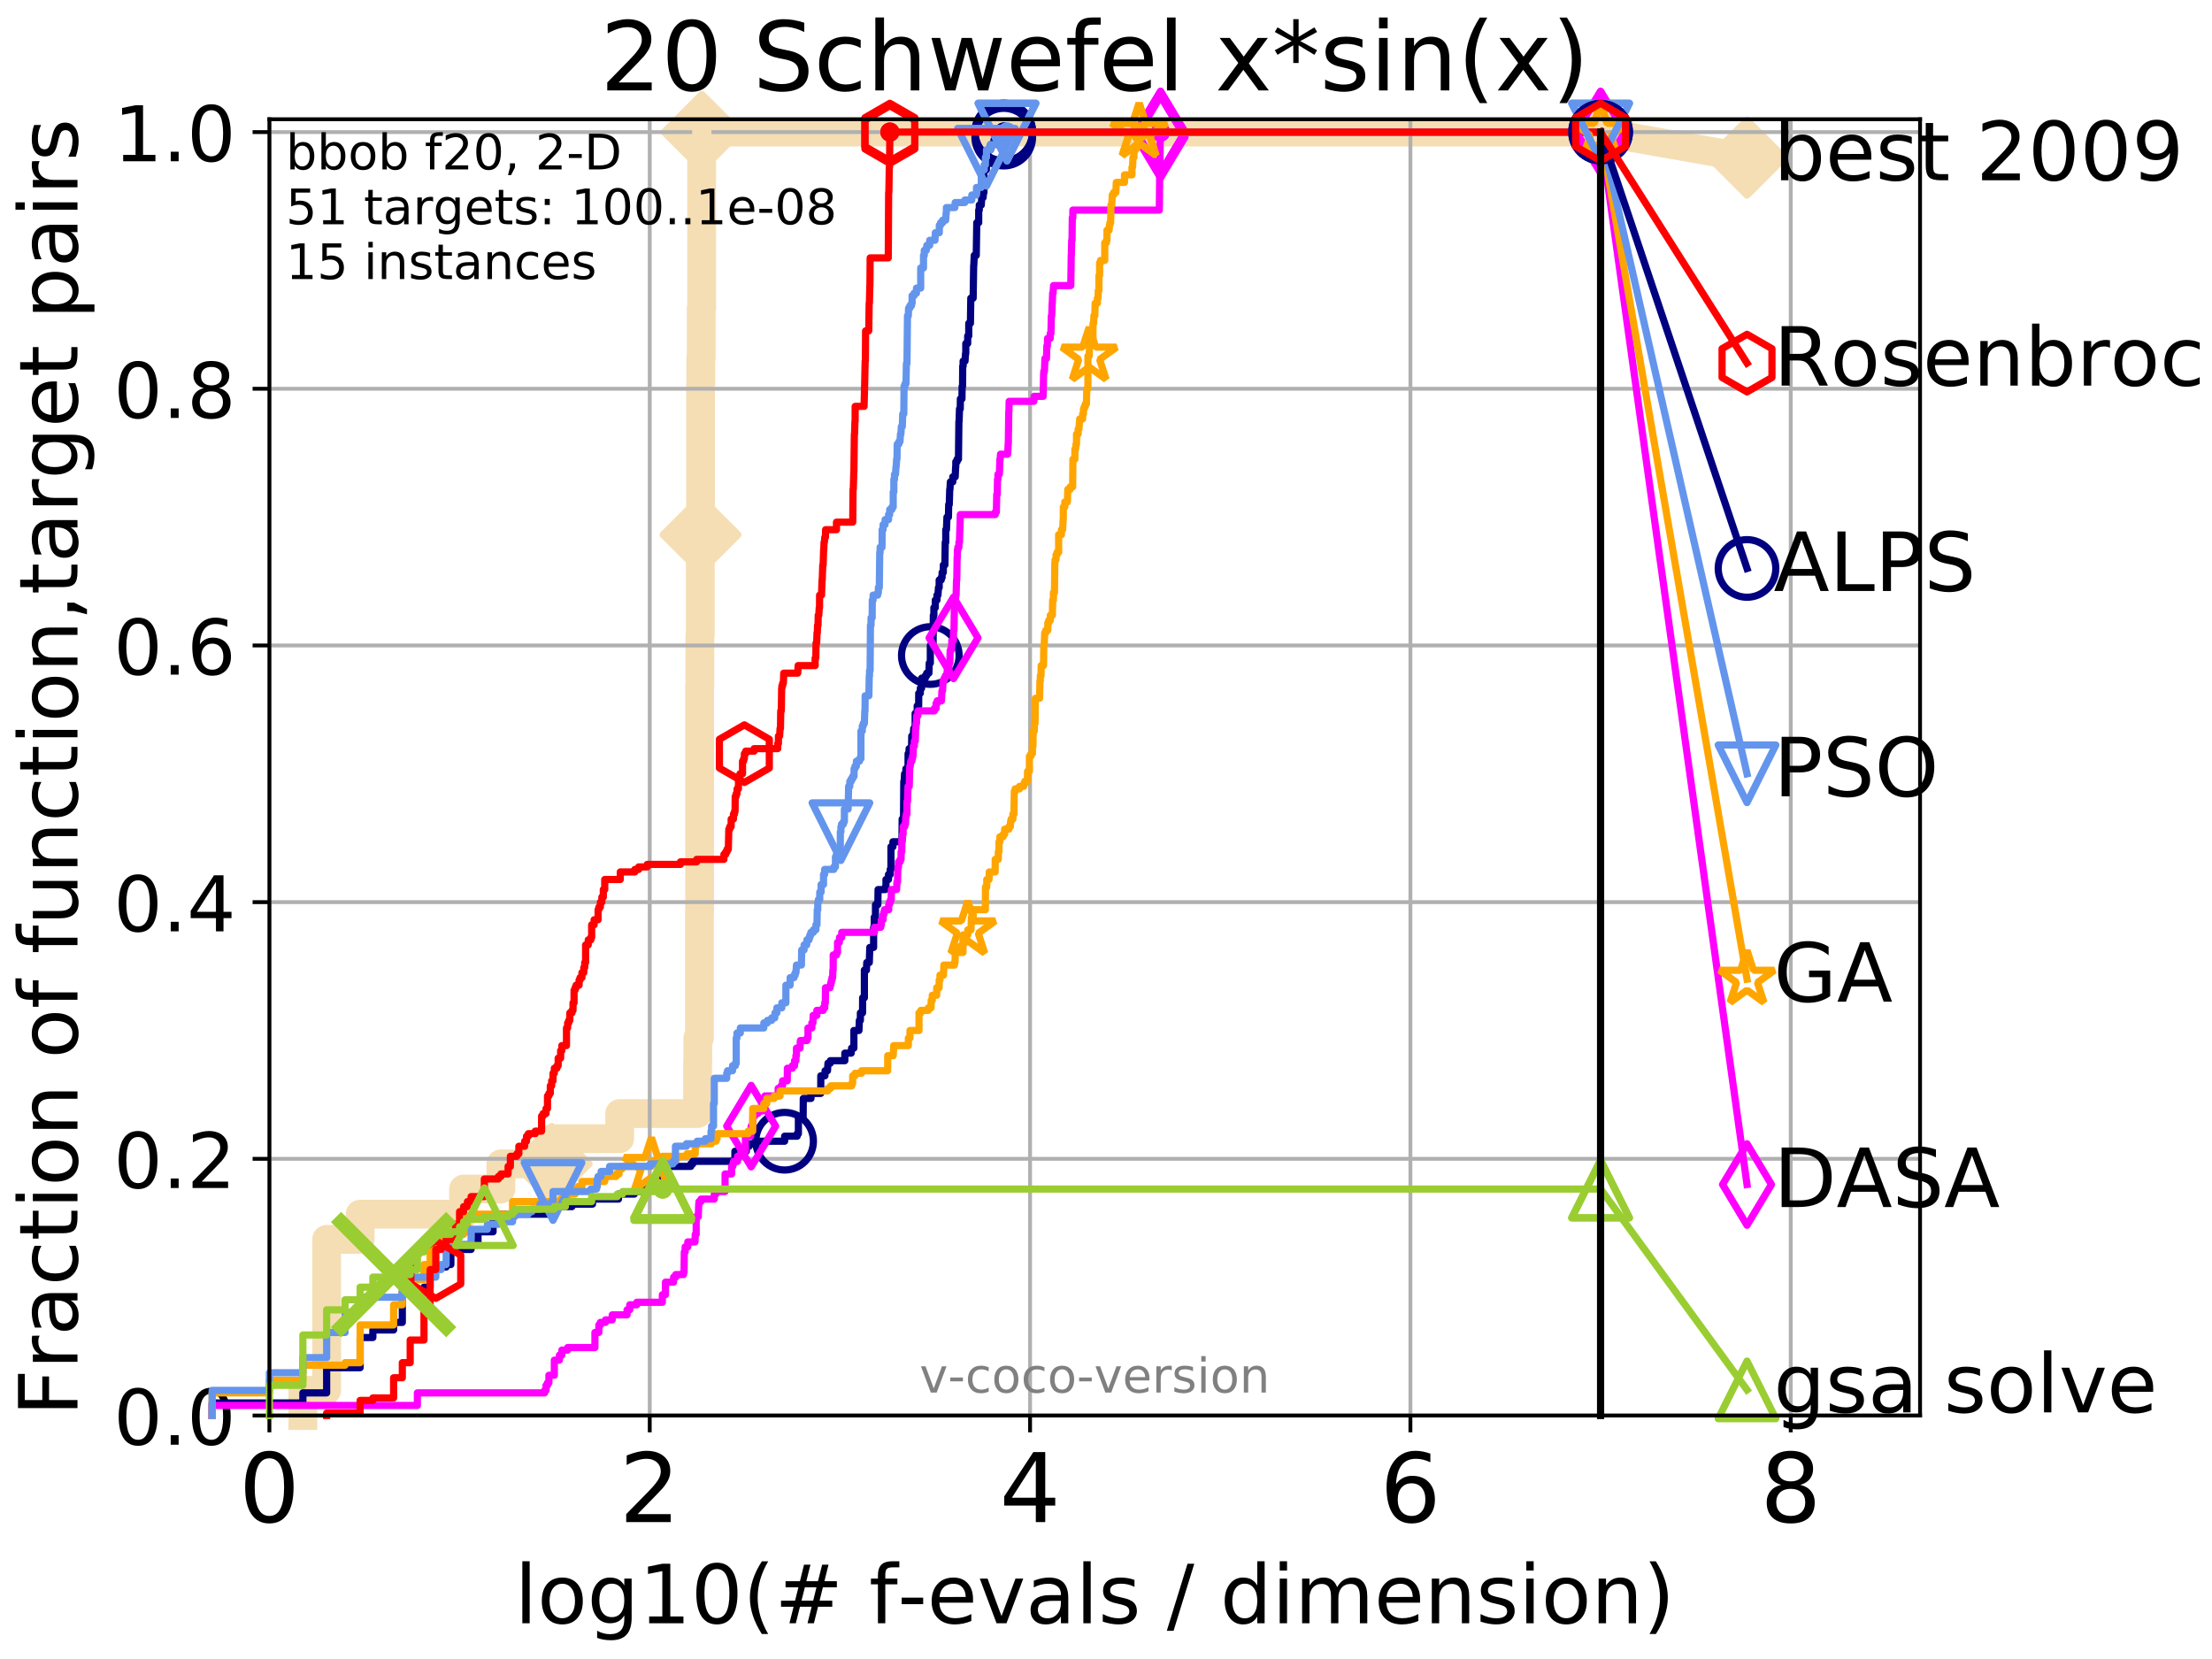 <?xml version="1.0" encoding="utf-8" standalone="no"?>
<!DOCTYPE svg PUBLIC "-//W3C//DTD SVG 1.1//EN"
  "http://www.w3.org/Graphics/SVG/1.1/DTD/svg11.dtd">
<!-- Created with matplotlib (http://matplotlib.org/) -->
<svg height="345.6pt" version="1.1" viewBox="0 0 460.8 345.6" width="460.8pt" xmlns="http://www.w3.org/2000/svg" xmlns:xlink="http://www.w3.org/1999/xlink">
 <defs>
  <style type="text/css">
*{stroke-linecap:butt;stroke-linejoin:round;}
  </style>
 </defs>
 <g id="figure_1">
  <g id="patch_1">
   <path d="M 0 345.6 
L 460.8 345.6 
L 460.8 0 
L 0 0 
z
" style="fill:#ffffff;"/>
  </g>
  <g id="axes_1">
   <g id="patch_2">
    <path d="M 56.12 294.88 
L 399.984 294.88 
L 399.984 24.84 
L 56.12 24.84 
z
" style="fill:#ffffff;"/>
   </g>
   <g id="line2d_1">
    <path d="M 63.096 294.88 
L 63.096 289.638 
L 68.046 289.638 
L 68.046 258.183 
L 75.021 258.183 
L 75.021 252.94 
L 96.575 252.94 
L 96.575 247.698 
L 104.351 247.698 
L 104.351 242.455 
L 114.922 242.455 
L 114.922 237.213 
L 129.091 237.213 
L 129.091 231.97 
L 145.32 231.97 
L 145.32 221.485 
L 145.368 221.485 
L 145.368 216.243 
L 145.701 216.243 
L 145.701 190.03 
L 145.749 190.03 
L 145.749 142.848 
L 145.795 142.848 
L 145.795 132.363 
L 145.889 132.363 
L 145.889 111.393 
L 145.936 111.393 
L 145.936 79.938 
L 145.982 79.938 
L 145.982 74.696 
L 146.074 74.696 
L 146.074 64.211 
L 146.166 64.211 
L 146.166 32.756 
L 146.212 32.756 
L 146.212 27.514 
L 333.43 27.514 
" style="fill:none;stroke:#f5deb3;stroke-linecap:square;stroke-width:6;"/>
   </g>
   <g id="line2d_2">
    <defs>
     <path d="M -0 7.778 
L 7.778 0 
L 0 -7.778 
L -7.778 -0 
z
" id="m62fb7bed2a" style="stroke:#f5deb3;stroke-linejoin:miter;stroke-width:1.5;"/>
    </defs>
    <g>
     <use style="fill:#f5deb3;stroke:#f5deb3;stroke-linejoin:miter;stroke-width:1.5;" x="114.922" xlink:href="#m62fb7bed2a" y="242.455"/>
     <use style="fill:#f5deb3;stroke:#f5deb3;stroke-linejoin:miter;stroke-width:1.5;" x="145.936" xlink:href="#m62fb7bed2a" y="111.393"/>
     <use style="fill:#f5deb3;stroke:#f5deb3;stroke-linejoin:miter;stroke-width:1.5;" x="146.212" xlink:href="#m62fb7bed2a" y="27.514"/>
     <use style="fill:#f5deb3;stroke:#f5deb3;stroke-linejoin:miter;stroke-width:1.5;" x="146.212" xlink:href="#m62fb7bed2a" y="27.514"/>
     <use style="fill:#f5deb3;stroke:#f5deb3;stroke-linejoin:miter;stroke-width:1.5;" x="333.43" xlink:href="#m62fb7bed2a" y="27.514"/>
    </g>
   </g>
   <g id="line2d_3">
    <path style="fill:none;stroke:#f5deb3;stroke-linecap:square;stroke-width:6;"/>
    <g/>
   </g>
   <g id="line2d_4">
    <path d="M 333.43 27.514 
L 363.934 32.861 
" style="fill:none;stroke:#f5deb3;stroke-linecap:square;stroke-width:6;"/>
    <g>
     <use style="fill:#f5deb3;stroke:#f5deb3;stroke-linejoin:miter;stroke-width:1.5;" x="333.43" xlink:href="#m62fb7bed2a" y="27.514"/>
     <use style="fill:#f5deb3;stroke:#f5deb3;stroke-linejoin:miter;stroke-width:1.5;" x="363.934" xlink:href="#m62fb7bed2a" y="32.861"/>
    </g>
   </g>
   <g id="matplotlib.axis_1">
    <g id="xtick_1">
     <g id="line2d_5">
      <path clip-path="url(#p960858eb70)" d="M 56.12 294.88 
L 56.12 24.84 
" style="fill:none;stroke:#b0b0b0;stroke-linecap:square;stroke-width:0.8;"/>
     </g>
     <g id="line2d_6">
      <defs>
       <path d="M 0 0 
L 0 3.5 
" id="m832ab183f9" style="stroke:#000000;stroke-width:0.8;"/>
      </defs>
      <g>
       <use style="stroke:#000000;stroke-width:0.8;" x="56.12" xlink:href="#m832ab183f9" y="294.88"/>
      </g>
     </g>
     <g id="text_1">
      <!-- 0 -->
      <defs>
       <path d="M 31.781 66.406 
Q 24.172 66.406 20.328 58.906 
Q 16.5 51.422 16.5 36.375 
Q 16.5 21.391 20.328 13.891 
Q 24.172 6.391 31.781 6.391 
Q 39.453 6.391 43.281 13.891 
Q 47.125 21.391 47.125 36.375 
Q 47.125 51.422 43.281 58.906 
Q 39.453 66.406 31.781 66.406 
z
M 31.781 74.219 
Q 44.047 74.219 50.516 64.516 
Q 56.984 54.828 56.984 36.375 
Q 56.984 17.969 50.516 8.266 
Q 44.047 -1.422 31.781 -1.422 
Q 19.531 -1.422 13.062 8.266 
Q 6.594 17.969 6.594 36.375 
Q 6.594 54.828 13.062 64.516 
Q 19.531 74.219 31.781 74.219 
z
" id="DejaVuSans-30"/>
      </defs>
      <g transform="translate(49.758 317.077)scale(0.2 -0.2)">
       <use xlink:href="#DejaVuSans-30"/>
      </g>
     </g>
    </g>
    <g id="xtick_2">
     <g id="line2d_7">
      <path clip-path="url(#p960858eb70)" d="M 135.351 294.88 
L 135.351 24.84 
" style="fill:none;stroke:#b0b0b0;stroke-linecap:square;stroke-width:0.8;"/>
     </g>
     <g id="line2d_8">
      <g>
       <use style="stroke:#000000;stroke-width:0.8;" x="135.351" xlink:href="#m832ab183f9" y="294.88"/>
      </g>
     </g>
     <g id="text_2">
      <!-- 2 -->
      <defs>
       <path d="M 19.188 8.297 
L 53.609 8.297 
L 53.609 0 
L 7.328 0 
L 7.328 8.297 
Q 12.938 14.109 22.625 23.891 
Q 32.328 33.688 34.812 36.531 
Q 39.547 41.844 41.422 45.531 
Q 43.312 49.219 43.312 52.781 
Q 43.312 58.594 39.234 62.25 
Q 35.156 65.922 28.609 65.922 
Q 23.969 65.922 18.812 64.312 
Q 13.672 62.703 7.812 59.422 
L 7.812 69.391 
Q 13.766 71.781 18.938 73 
Q 24.125 74.219 28.422 74.219 
Q 39.75 74.219 46.484 68.547 
Q 53.219 62.891 53.219 53.422 
Q 53.219 48.922 51.531 44.891 
Q 49.859 40.875 45.406 35.406 
Q 44.188 33.984 37.641 27.219 
Q 31.109 20.453 19.188 8.297 
z
" id="DejaVuSans-32"/>
      </defs>
      <g transform="translate(128.989 317.077)scale(0.2 -0.2)">
       <use xlink:href="#DejaVuSans-32"/>
      </g>
     </g>
    </g>
    <g id="xtick_3">
     <g id="line2d_9">
      <path clip-path="url(#p960858eb70)" d="M 214.583 294.88 
L 214.583 24.84 
" style="fill:none;stroke:#b0b0b0;stroke-linecap:square;stroke-width:0.8;"/>
     </g>
     <g id="line2d_10">
      <g>
       <use style="stroke:#000000;stroke-width:0.8;" x="214.583" xlink:href="#m832ab183f9" y="294.88"/>
      </g>
     </g>
     <g id="text_3">
      <!-- 4 -->
      <defs>
       <path d="M 37.797 64.312 
L 12.891 25.391 
L 37.797 25.391 
z
M 35.203 72.906 
L 47.609 72.906 
L 47.609 25.391 
L 58.016 25.391 
L 58.016 17.188 
L 47.609 17.188 
L 47.609 0 
L 37.797 0 
L 37.797 17.188 
L 4.891 17.188 
L 4.891 26.703 
z
" id="DejaVuSans-34"/>
      </defs>
      <g transform="translate(208.22 317.077)scale(0.2 -0.2)">
       <use xlink:href="#DejaVuSans-34"/>
      </g>
     </g>
    </g>
    <g id="xtick_4">
     <g id="line2d_11">
      <path clip-path="url(#p960858eb70)" d="M 293.814 294.88 
L 293.814 24.84 
" style="fill:none;stroke:#b0b0b0;stroke-linecap:square;stroke-width:0.8;"/>
     </g>
     <g id="line2d_12">
      <g>
       <use style="stroke:#000000;stroke-width:0.8;" x="293.814" xlink:href="#m832ab183f9" y="294.88"/>
      </g>
     </g>
     <g id="text_4">
      <!-- 6 -->
      <defs>
       <path d="M 33.016 40.375 
Q 26.375 40.375 22.484 35.828 
Q 18.609 31.297 18.609 23.391 
Q 18.609 15.531 22.484 10.953 
Q 26.375 6.391 33.016 6.391 
Q 39.656 6.391 43.531 10.953 
Q 47.406 15.531 47.406 23.391 
Q 47.406 31.297 43.531 35.828 
Q 39.656 40.375 33.016 40.375 
z
M 52.594 71.297 
L 52.594 62.312 
Q 48.875 64.062 45.094 64.984 
Q 41.312 65.922 37.594 65.922 
Q 27.828 65.922 22.672 59.328 
Q 17.531 52.734 16.797 39.406 
Q 19.672 43.656 24.016 45.922 
Q 28.375 48.188 33.594 48.188 
Q 44.578 48.188 50.953 41.516 
Q 57.328 34.859 57.328 23.391 
Q 57.328 12.156 50.688 5.359 
Q 44.047 -1.422 33.016 -1.422 
Q 20.359 -1.422 13.672 8.266 
Q 6.984 17.969 6.984 36.375 
Q 6.984 53.656 15.188 63.938 
Q 23.391 74.219 37.203 74.219 
Q 40.922 74.219 44.703 73.484 
Q 48.484 72.75 52.594 71.297 
z
" id="DejaVuSans-36"/>
      </defs>
      <g transform="translate(287.452 317.077)scale(0.2 -0.2)">
       <use xlink:href="#DejaVuSans-36"/>
      </g>
     </g>
    </g>
    <g id="xtick_5">
     <g id="line2d_13">
      <path clip-path="url(#p960858eb70)" d="M 373.045 294.88 
L 373.045 24.84 
" style="fill:none;stroke:#b0b0b0;stroke-linecap:square;stroke-width:0.8;"/>
     </g>
     <g id="line2d_14">
      <g>
       <use style="stroke:#000000;stroke-width:0.8;" x="373.045" xlink:href="#m832ab183f9" y="294.88"/>
      </g>
     </g>
     <g id="text_5">
      <!-- 8 -->
      <defs>
       <path d="M 31.781 34.625 
Q 24.75 34.625 20.719 30.859 
Q 16.703 27.094 16.703 20.516 
Q 16.703 13.922 20.719 10.156 
Q 24.75 6.391 31.781 6.391 
Q 38.812 6.391 42.859 10.172 
Q 46.922 13.969 46.922 20.516 
Q 46.922 27.094 42.891 30.859 
Q 38.875 34.625 31.781 34.625 
z
M 21.922 38.812 
Q 15.578 40.375 12.031 44.719 
Q 8.5 49.078 8.5 55.328 
Q 8.5 64.062 14.719 69.141 
Q 20.953 74.219 31.781 74.219 
Q 42.672 74.219 48.875 69.141 
Q 55.078 64.062 55.078 55.328 
Q 55.078 49.078 51.531 44.719 
Q 48 40.375 41.703 38.812 
Q 48.828 37.156 52.797 32.312 
Q 56.781 27.484 56.781 20.516 
Q 56.781 9.906 50.312 4.234 
Q 43.844 -1.422 31.781 -1.422 
Q 19.734 -1.422 13.25 4.234 
Q 6.781 9.906 6.781 20.516 
Q 6.781 27.484 10.781 32.312 
Q 14.797 37.156 21.922 38.812 
z
M 18.312 54.391 
Q 18.312 48.734 21.844 45.562 
Q 25.391 42.391 31.781 42.391 
Q 38.141 42.391 41.719 45.562 
Q 45.312 48.734 45.312 54.391 
Q 45.312 60.062 41.719 63.234 
Q 38.141 66.406 31.781 66.406 
Q 25.391 66.406 21.844 63.234 
Q 18.312 60.062 18.312 54.391 
z
" id="DejaVuSans-38"/>
      </defs>
      <g transform="translate(366.683 317.077)scale(0.2 -0.2)">
       <use xlink:href="#DejaVuSans-38"/>
      </g>
     </g>
    </g>
    <g id="text_6">
     <!-- log10(# f-evals / dimension) -->
     <defs>
      <path d="M 9.422 75.984 
L 18.406 75.984 
L 18.406 0 
L 9.422 0 
z
" id="DejaVuSans-6c"/>
      <path d="M 30.609 48.391 
Q 23.391 48.391 19.188 42.75 
Q 14.984 37.109 14.984 27.297 
Q 14.984 17.484 19.156 11.844 
Q 23.344 6.203 30.609 6.203 
Q 37.797 6.203 41.984 11.859 
Q 46.188 17.531 46.188 27.297 
Q 46.188 37.016 41.984 42.703 
Q 37.797 48.391 30.609 48.391 
z
M 30.609 56 
Q 42.328 56 49.016 48.375 
Q 55.719 40.766 55.719 27.297 
Q 55.719 13.875 49.016 6.219 
Q 42.328 -1.422 30.609 -1.422 
Q 18.844 -1.422 12.172 6.219 
Q 5.516 13.875 5.516 27.297 
Q 5.516 40.766 12.172 48.375 
Q 18.844 56 30.609 56 
z
" id="DejaVuSans-6f"/>
      <path d="M 45.406 27.984 
Q 45.406 37.75 41.375 43.109 
Q 37.359 48.484 30.078 48.484 
Q 22.859 48.484 18.828 43.109 
Q 14.797 37.75 14.797 27.984 
Q 14.797 18.266 18.828 12.891 
Q 22.859 7.516 30.078 7.516 
Q 37.359 7.516 41.375 12.891 
Q 45.406 18.266 45.406 27.984 
z
M 54.391 6.781 
Q 54.391 -7.172 48.188 -13.984 
Q 42 -20.797 29.203 -20.797 
Q 24.469 -20.797 20.266 -20.094 
Q 16.062 -19.391 12.109 -17.922 
L 12.109 -9.188 
Q 16.062 -11.328 19.922 -12.344 
Q 23.781 -13.375 27.781 -13.375 
Q 36.625 -13.375 41.016 -8.766 
Q 45.406 -4.156 45.406 5.172 
L 45.406 9.625 
Q 42.625 4.781 38.281 2.391 
Q 33.938 0 27.875 0 
Q 17.828 0 11.672 7.656 
Q 5.516 15.328 5.516 27.984 
Q 5.516 40.672 11.672 48.328 
Q 17.828 56 27.875 56 
Q 33.938 56 38.281 53.609 
Q 42.625 51.219 45.406 46.391 
L 45.406 54.688 
L 54.391 54.688 
z
" id="DejaVuSans-67"/>
      <path d="M 12.406 8.297 
L 28.516 8.297 
L 28.516 63.922 
L 10.984 60.406 
L 10.984 69.391 
L 28.422 72.906 
L 38.281 72.906 
L 38.281 8.297 
L 54.391 8.297 
L 54.391 0 
L 12.406 0 
z
" id="DejaVuSans-31"/>
      <path d="M 31 75.875 
Q 24.469 64.656 21.281 53.656 
Q 18.109 42.672 18.109 31.391 
Q 18.109 20.125 21.312 9.062 
Q 24.516 -2 31 -13.188 
L 23.188 -13.188 
Q 15.875 -1.703 12.234 9.375 
Q 8.594 20.453 8.594 31.391 
Q 8.594 42.281 12.203 53.312 
Q 15.828 64.359 23.188 75.875 
z
" id="DejaVuSans-28"/>
      <path d="M 51.125 44 
L 36.922 44 
L 32.812 27.688 
L 47.125 27.688 
z
M 43.797 71.781 
L 38.719 51.516 
L 52.984 51.516 
L 58.109 71.781 
L 65.922 71.781 
L 60.891 51.516 
L 76.125 51.516 
L 76.125 44 
L 58.984 44 
L 54.984 27.688 
L 70.516 27.688 
L 70.516 20.219 
L 53.078 20.219 
L 48 0 
L 40.188 0 
L 45.219 20.219 
L 30.906 20.219 
L 25.875 0 
L 18.016 0 
L 23.094 20.219 
L 7.719 20.219 
L 7.719 27.688 
L 24.906 27.688 
L 29 44 
L 13.281 44 
L 13.281 51.516 
L 30.906 51.516 
L 35.891 71.781 
z
" id="DejaVuSans-23"/>
      <path id="DejaVuSans-20"/>
      <path d="M 37.109 75.984 
L 37.109 68.5 
L 28.516 68.5 
Q 23.688 68.5 21.797 66.547 
Q 19.922 64.594 19.922 59.516 
L 19.922 54.688 
L 34.719 54.688 
L 34.719 47.703 
L 19.922 47.703 
L 19.922 0 
L 10.891 0 
L 10.891 47.703 
L 2.297 47.703 
L 2.297 54.688 
L 10.891 54.688 
L 10.891 58.5 
Q 10.891 67.625 15.141 71.797 
Q 19.391 75.984 28.609 75.984 
z
" id="DejaVuSans-66"/>
      <path d="M 4.891 31.391 
L 31.203 31.391 
L 31.203 23.391 
L 4.891 23.391 
z
" id="DejaVuSans-2d"/>
      <path d="M 56.203 29.594 
L 56.203 25.203 
L 14.891 25.203 
Q 15.484 15.922 20.484 11.062 
Q 25.484 6.203 34.422 6.203 
Q 39.594 6.203 44.453 7.469 
Q 49.312 8.734 54.109 11.281 
L 54.109 2.781 
Q 49.266 0.734 44.188 -0.344 
Q 39.109 -1.422 33.891 -1.422 
Q 20.797 -1.422 13.156 6.188 
Q 5.516 13.812 5.516 26.812 
Q 5.516 40.234 12.766 48.109 
Q 20.016 56 32.328 56 
Q 43.359 56 49.781 48.891 
Q 56.203 41.797 56.203 29.594 
z
M 47.219 32.234 
Q 47.125 39.594 43.094 43.984 
Q 39.062 48.391 32.422 48.391 
Q 24.906 48.391 20.391 44.141 
Q 15.875 39.891 15.188 32.172 
z
" id="DejaVuSans-65"/>
      <path d="M 2.984 54.688 
L 12.5 54.688 
L 29.594 8.797 
L 46.688 54.688 
L 56.203 54.688 
L 35.688 0 
L 23.484 0 
z
" id="DejaVuSans-76"/>
      <path d="M 34.281 27.484 
Q 23.391 27.484 19.188 25 
Q 14.984 22.516 14.984 16.5 
Q 14.984 11.719 18.141 8.906 
Q 21.297 6.109 26.703 6.109 
Q 34.188 6.109 38.703 11.406 
Q 43.219 16.703 43.219 25.484 
L 43.219 27.484 
z
M 52.203 31.203 
L 52.203 0 
L 43.219 0 
L 43.219 8.297 
Q 40.141 3.328 35.547 0.953 
Q 30.953 -1.422 24.312 -1.422 
Q 15.922 -1.422 10.953 3.297 
Q 6 8.016 6 15.922 
Q 6 25.141 12.172 29.828 
Q 18.359 34.516 30.609 34.516 
L 43.219 34.516 
L 43.219 35.406 
Q 43.219 41.609 39.141 45 
Q 35.062 48.391 27.688 48.391 
Q 23 48.391 18.547 47.266 
Q 14.109 46.141 10.016 43.891 
L 10.016 52.203 
Q 14.938 54.109 19.578 55.047 
Q 24.219 56 28.609 56 
Q 40.484 56 46.344 49.844 
Q 52.203 43.703 52.203 31.203 
z
" id="DejaVuSans-61"/>
      <path d="M 44.281 53.078 
L 44.281 44.578 
Q 40.484 46.531 36.375 47.5 
Q 32.281 48.484 27.875 48.484 
Q 21.188 48.484 17.844 46.438 
Q 14.5 44.391 14.5 40.281 
Q 14.5 37.156 16.891 35.375 
Q 19.281 33.594 26.516 31.984 
L 29.594 31.297 
Q 39.156 29.25 43.188 25.516 
Q 47.219 21.781 47.219 15.094 
Q 47.219 7.469 41.188 3.016 
Q 35.156 -1.422 24.609 -1.422 
Q 20.219 -1.422 15.453 -0.562 
Q 10.688 0.297 5.422 2 
L 5.422 11.281 
Q 10.406 8.688 15.234 7.391 
Q 20.062 6.109 24.812 6.109 
Q 31.156 6.109 34.562 8.281 
Q 37.984 10.453 37.984 14.406 
Q 37.984 18.062 35.516 20.016 
Q 33.062 21.969 24.703 23.781 
L 21.578 24.516 
Q 13.234 26.266 9.516 29.906 
Q 5.812 33.547 5.812 39.891 
Q 5.812 47.609 11.281 51.797 
Q 16.75 56 26.812 56 
Q 31.781 56 36.172 55.266 
Q 40.578 54.547 44.281 53.078 
z
" id="DejaVuSans-73"/>
      <path d="M 25.391 72.906 
L 33.688 72.906 
L 8.297 -9.281 
L 0 -9.281 
z
" id="DejaVuSans-2f"/>
      <path d="M 45.406 46.391 
L 45.406 75.984 
L 54.391 75.984 
L 54.391 0 
L 45.406 0 
L 45.406 8.203 
Q 42.578 3.328 38.25 0.953 
Q 33.938 -1.422 27.875 -1.422 
Q 17.969 -1.422 11.734 6.484 
Q 5.516 14.406 5.516 27.297 
Q 5.516 40.188 11.734 48.094 
Q 17.969 56 27.875 56 
Q 33.938 56 38.25 53.625 
Q 42.578 51.266 45.406 46.391 
z
M 14.797 27.297 
Q 14.797 17.391 18.875 11.75 
Q 22.953 6.109 30.078 6.109 
Q 37.203 6.109 41.297 11.75 
Q 45.406 17.391 45.406 27.297 
Q 45.406 37.203 41.297 42.844 
Q 37.203 48.484 30.078 48.484 
Q 22.953 48.484 18.875 42.844 
Q 14.797 37.203 14.797 27.297 
z
" id="DejaVuSans-64"/>
      <path d="M 9.422 54.688 
L 18.406 54.688 
L 18.406 0 
L 9.422 0 
z
M 9.422 75.984 
L 18.406 75.984 
L 18.406 64.594 
L 9.422 64.594 
z
" id="DejaVuSans-69"/>
      <path d="M 52 44.188 
Q 55.375 50.25 60.062 53.125 
Q 64.75 56 71.094 56 
Q 79.641 56 84.281 50.016 
Q 88.922 44.047 88.922 33.016 
L 88.922 0 
L 79.891 0 
L 79.891 32.719 
Q 79.891 40.578 77.094 44.375 
Q 74.312 48.188 68.609 48.188 
Q 61.625 48.188 57.562 43.547 
Q 53.516 38.922 53.516 30.906 
L 53.516 0 
L 44.484 0 
L 44.484 32.719 
Q 44.484 40.625 41.703 44.406 
Q 38.922 48.188 33.109 48.188 
Q 26.219 48.188 22.156 43.531 
Q 18.109 38.875 18.109 30.906 
L 18.109 0 
L 9.078 0 
L 9.078 54.688 
L 18.109 54.688 
L 18.109 46.188 
Q 21.188 51.219 25.484 53.609 
Q 29.781 56 35.688 56 
Q 41.656 56 45.828 52.969 
Q 50 49.953 52 44.188 
z
" id="DejaVuSans-6d"/>
      <path d="M 54.891 33.016 
L 54.891 0 
L 45.906 0 
L 45.906 32.719 
Q 45.906 40.484 42.875 44.328 
Q 39.844 48.188 33.797 48.188 
Q 26.516 48.188 22.312 43.547 
Q 18.109 38.922 18.109 30.906 
L 18.109 0 
L 9.078 0 
L 9.078 54.688 
L 18.109 54.688 
L 18.109 46.188 
Q 21.344 51.125 25.703 53.562 
Q 30.078 56 35.797 56 
Q 45.219 56 50.047 50.172 
Q 54.891 44.344 54.891 33.016 
z
" id="DejaVuSans-6e"/>
      <path d="M 8.016 75.875 
L 15.828 75.875 
Q 23.141 64.359 26.781 53.312 
Q 30.422 42.281 30.422 31.391 
Q 30.422 20.453 26.781 9.375 
Q 23.141 -1.703 15.828 -13.188 
L 8.016 -13.188 
Q 14.5 -2 17.703 9.062 
Q 20.906 20.125 20.906 31.391 
Q 20.906 42.672 17.703 53.656 
Q 14.5 64.656 8.016 75.875 
z
" id="DejaVuSans-29"/>
     </defs>
     <g transform="translate(107.211 338.154)scale(0.17 -0.17)">
      <use xlink:href="#DejaVuSans-6c"/>
      <use x="27.783" xlink:href="#DejaVuSans-6f"/>
      <use x="88.965" xlink:href="#DejaVuSans-67"/>
      <use x="152.441" xlink:href="#DejaVuSans-31"/>
      <use x="216.064" xlink:href="#DejaVuSans-30"/>
      <use x="279.688" xlink:href="#DejaVuSans-28"/>
      <use x="318.701" xlink:href="#DejaVuSans-23"/>
      <use x="402.49" xlink:href="#DejaVuSans-20"/>
      <use x="434.277" xlink:href="#DejaVuSans-66"/>
      <use x="469.404" xlink:href="#DejaVuSans-2d"/>
      <use x="505.488" xlink:href="#DejaVuSans-65"/>
      <use x="567.012" xlink:href="#DejaVuSans-76"/>
      <use x="626.191" xlink:href="#DejaVuSans-61"/>
      <use x="687.471" xlink:href="#DejaVuSans-6c"/>
      <use x="715.254" xlink:href="#DejaVuSans-73"/>
      <use x="767.354" xlink:href="#DejaVuSans-20"/>
      <use x="799.141" xlink:href="#DejaVuSans-2f"/>
      <use x="832.832" xlink:href="#DejaVuSans-20"/>
      <use x="864.619" xlink:href="#DejaVuSans-64"/>
      <use x="928.096" xlink:href="#DejaVuSans-69"/>
      <use x="955.879" xlink:href="#DejaVuSans-6d"/>
      <use x="1053.291" xlink:href="#DejaVuSans-65"/>
      <use x="1114.814" xlink:href="#DejaVuSans-6e"/>
      <use x="1178.193" xlink:href="#DejaVuSans-73"/>
      <use x="1230.293" xlink:href="#DejaVuSans-69"/>
      <use x="1258.076" xlink:href="#DejaVuSans-6f"/>
      <use x="1319.258" xlink:href="#DejaVuSans-6e"/>
      <use x="1382.637" xlink:href="#DejaVuSans-29"/>
     </g>
    </g>
   </g>
   <g id="matplotlib.axis_2">
    <g id="ytick_1">
     <g id="line2d_15">
      <path clip-path="url(#p960858eb70)" d="M 56.12 294.88 
L 399.984 294.88 
" style="fill:none;stroke:#b0b0b0;stroke-linecap:square;stroke-width:0.8;"/>
     </g>
     <g id="line2d_16">
      <defs>
       <path d="M 0 0 
L -3.5 0 
" id="m52968c413e" style="stroke:#000000;stroke-width:0.8;"/>
      </defs>
      <g>
       <use style="stroke:#000000;stroke-width:0.8;" x="56.12" xlink:href="#m52968c413e" y="294.88"/>
      </g>
     </g>
     <g id="text_7">
      <!-- 0.0 -->
      <defs>
       <path d="M 10.688 12.406 
L 21 12.406 
L 21 0 
L 10.688 0 
z
" id="DejaVuSans-2e"/>
      </defs>
      <g transform="translate(23.675 300.959)scale(0.16 -0.16)">
       <use xlink:href="#DejaVuSans-30"/>
       <use x="63.623" xlink:href="#DejaVuSans-2e"/>
       <use x="95.41" xlink:href="#DejaVuSans-30"/>
      </g>
     </g>
    </g>
    <g id="ytick_2">
     <g id="line2d_17">
      <path clip-path="url(#p960858eb70)" d="M 56.12 241.407 
L 399.984 241.407 
" style="fill:none;stroke:#b0b0b0;stroke-linecap:square;stroke-width:0.8;"/>
     </g>
     <g id="line2d_18">
      <g>
       <use style="stroke:#000000;stroke-width:0.8;" x="56.12" xlink:href="#m52968c413e" y="241.407"/>
      </g>
     </g>
     <g id="text_8">
      <!-- 0.2 -->
      <g transform="translate(23.675 247.485)scale(0.16 -0.16)">
       <use xlink:href="#DejaVuSans-30"/>
       <use x="63.623" xlink:href="#DejaVuSans-2e"/>
       <use x="95.41" xlink:href="#DejaVuSans-32"/>
      </g>
     </g>
    </g>
    <g id="ytick_3">
     <g id="line2d_19">
      <path clip-path="url(#p960858eb70)" d="M 56.12 187.933 
L 399.984 187.933 
" style="fill:none;stroke:#b0b0b0;stroke-linecap:square;stroke-width:0.8;"/>
     </g>
     <g id="line2d_20">
      <g>
       <use style="stroke:#000000;stroke-width:0.8;" x="56.12" xlink:href="#m52968c413e" y="187.933"/>
      </g>
     </g>
     <g id="text_9">
      <!-- 0.4 -->
      <g transform="translate(23.675 194.012)scale(0.16 -0.16)">
       <use xlink:href="#DejaVuSans-30"/>
       <use x="63.623" xlink:href="#DejaVuSans-2e"/>
       <use x="95.41" xlink:href="#DejaVuSans-34"/>
      </g>
     </g>
    </g>
    <g id="ytick_4">
     <g id="line2d_21">
      <path clip-path="url(#p960858eb70)" d="M 56.12 134.46 
L 399.984 134.46 
" style="fill:none;stroke:#b0b0b0;stroke-linecap:square;stroke-width:0.8;"/>
     </g>
     <g id="line2d_22">
      <g>
       <use style="stroke:#000000;stroke-width:0.8;" x="56.12" xlink:href="#m52968c413e" y="134.46"/>
      </g>
     </g>
     <g id="text_10">
      <!-- 0.6 -->
      <g transform="translate(23.675 140.539)scale(0.16 -0.16)">
       <use xlink:href="#DejaVuSans-30"/>
       <use x="63.623" xlink:href="#DejaVuSans-2e"/>
       <use x="95.41" xlink:href="#DejaVuSans-36"/>
      </g>
     </g>
    </g>
    <g id="ytick_5">
     <g id="line2d_23">
      <path clip-path="url(#p960858eb70)" d="M 56.12 80.987 
L 399.984 80.987 
" style="fill:none;stroke:#b0b0b0;stroke-linecap:square;stroke-width:0.8;"/>
     </g>
     <g id="line2d_24">
      <g>
       <use style="stroke:#000000;stroke-width:0.8;" x="56.12" xlink:href="#m52968c413e" y="80.987"/>
      </g>
     </g>
     <g id="text_11">
      <!-- 0.8 -->
      <g transform="translate(23.675 87.066)scale(0.16 -0.16)">
       <use xlink:href="#DejaVuSans-30"/>
       <use x="63.623" xlink:href="#DejaVuSans-2e"/>
       <use x="95.41" xlink:href="#DejaVuSans-38"/>
      </g>
     </g>
    </g>
    <g id="ytick_6">
     <g id="line2d_25">
      <path clip-path="url(#p960858eb70)" d="M 56.12 27.514 
L 399.984 27.514 
" style="fill:none;stroke:#b0b0b0;stroke-linecap:square;stroke-width:0.8;"/>
     </g>
     <g id="line2d_26">
      <g>
       <use style="stroke:#000000;stroke-width:0.8;" x="56.12" xlink:href="#m52968c413e" y="27.514"/>
      </g>
     </g>
     <g id="text_12">
      <!-- 1.0 -->
      <g transform="translate(23.675 33.592)scale(0.16 -0.16)">
       <use xlink:href="#DejaVuSans-31"/>
       <use x="63.623" xlink:href="#DejaVuSans-2e"/>
       <use x="95.41" xlink:href="#DejaVuSans-30"/>
      </g>
     </g>
    </g>
    <g id="text_13">
     <!-- Fraction of function,target pairs -->
     <defs>
      <path d="M 9.812 72.906 
L 51.703 72.906 
L 51.703 64.594 
L 19.672 64.594 
L 19.672 43.109 
L 48.578 43.109 
L 48.578 34.812 
L 19.672 34.812 
L 19.672 0 
L 9.812 0 
z
" id="DejaVuSans-46"/>
      <path d="M 41.109 46.297 
Q 39.594 47.172 37.812 47.578 
Q 36.031 48 33.891 48 
Q 26.266 48 22.188 43.047 
Q 18.109 38.094 18.109 28.812 
L 18.109 0 
L 9.078 0 
L 9.078 54.688 
L 18.109 54.688 
L 18.109 46.188 
Q 20.953 51.172 25.484 53.578 
Q 30.031 56 36.531 56 
Q 37.453 56 38.578 55.875 
Q 39.703 55.766 41.062 55.516 
z
" id="DejaVuSans-72"/>
      <path d="M 48.781 52.594 
L 48.781 44.188 
Q 44.969 46.297 41.141 47.344 
Q 37.312 48.391 33.406 48.391 
Q 24.656 48.391 19.812 42.844 
Q 14.984 37.312 14.984 27.297 
Q 14.984 17.281 19.812 11.734 
Q 24.656 6.203 33.406 6.203 
Q 37.312 6.203 41.141 7.25 
Q 44.969 8.297 48.781 10.406 
L 48.781 2.094 
Q 45.016 0.344 40.984 -0.531 
Q 36.969 -1.422 32.422 -1.422 
Q 20.062 -1.422 12.781 6.344 
Q 5.516 14.109 5.516 27.297 
Q 5.516 40.672 12.859 48.328 
Q 20.219 56 33.016 56 
Q 37.156 56 41.109 55.141 
Q 45.062 54.297 48.781 52.594 
z
" id="DejaVuSans-63"/>
      <path d="M 18.312 70.219 
L 18.312 54.688 
L 36.812 54.688 
L 36.812 47.703 
L 18.312 47.703 
L 18.312 18.016 
Q 18.312 11.328 20.141 9.422 
Q 21.969 7.516 27.594 7.516 
L 36.812 7.516 
L 36.812 0 
L 27.594 0 
Q 17.188 0 13.234 3.875 
Q 9.281 7.766 9.281 18.016 
L 9.281 47.703 
L 2.688 47.703 
L 2.688 54.688 
L 9.281 54.688 
L 9.281 70.219 
z
" id="DejaVuSans-74"/>
      <path d="M 8.5 21.578 
L 8.5 54.688 
L 17.484 54.688 
L 17.484 21.922 
Q 17.484 14.156 20.5 10.266 
Q 23.531 6.391 29.594 6.391 
Q 36.859 6.391 41.078 11.031 
Q 45.312 15.672 45.312 23.688 
L 45.312 54.688 
L 54.297 54.688 
L 54.297 0 
L 45.312 0 
L 45.312 8.406 
Q 42.047 3.422 37.719 1 
Q 33.406 -1.422 27.688 -1.422 
Q 18.266 -1.422 13.375 4.438 
Q 8.5 10.297 8.5 21.578 
z
M 31.109 56 
z
" id="DejaVuSans-75"/>
      <path d="M 11.719 12.406 
L 22.016 12.406 
L 22.016 4 
L 14.016 -11.625 
L 7.719 -11.625 
L 11.719 4 
z
" id="DejaVuSans-2c"/>
      <path d="M 18.109 8.203 
L 18.109 -20.797 
L 9.078 -20.797 
L 9.078 54.688 
L 18.109 54.688 
L 18.109 46.391 
Q 20.953 51.266 25.266 53.625 
Q 29.594 56 35.594 56 
Q 45.562 56 51.781 48.094 
Q 58.016 40.188 58.016 27.297 
Q 58.016 14.406 51.781 6.484 
Q 45.562 -1.422 35.594 -1.422 
Q 29.594 -1.422 25.266 0.953 
Q 20.953 3.328 18.109 8.203 
z
M 48.688 27.297 
Q 48.688 37.203 44.609 42.844 
Q 40.531 48.484 33.406 48.484 
Q 26.266 48.484 22.188 42.844 
Q 18.109 37.203 18.109 27.297 
Q 18.109 17.391 22.188 11.75 
Q 26.266 6.109 33.406 6.109 
Q 40.531 6.109 44.609 11.75 
Q 48.688 17.391 48.688 27.297 
z
" id="DejaVuSans-70"/>
     </defs>
     <g transform="translate(16.14 294.999)rotate(-90)scale(0.17 -0.17)">
      <use xlink:href="#DejaVuSans-46"/>
      <use x="57.41" xlink:href="#DejaVuSans-72"/>
      <use x="98.523" xlink:href="#DejaVuSans-61"/>
      <use x="159.803" xlink:href="#DejaVuSans-63"/>
      <use x="214.783" xlink:href="#DejaVuSans-74"/>
      <use x="253.992" xlink:href="#DejaVuSans-69"/>
      <use x="281.775" xlink:href="#DejaVuSans-6f"/>
      <use x="342.957" xlink:href="#DejaVuSans-6e"/>
      <use x="406.336" xlink:href="#DejaVuSans-20"/>
      <use x="438.123" xlink:href="#DejaVuSans-6f"/>
      <use x="499.305" xlink:href="#DejaVuSans-66"/>
      <use x="534.51" xlink:href="#DejaVuSans-20"/>
      <use x="566.297" xlink:href="#DejaVuSans-66"/>
      <use x="601.502" xlink:href="#DejaVuSans-75"/>
      <use x="664.881" xlink:href="#DejaVuSans-6e"/>
      <use x="728.26" xlink:href="#DejaVuSans-63"/>
      <use x="783.24" xlink:href="#DejaVuSans-74"/>
      <use x="822.449" xlink:href="#DejaVuSans-69"/>
      <use x="850.232" xlink:href="#DejaVuSans-6f"/>
      <use x="911.414" xlink:href="#DejaVuSans-6e"/>
      <use x="974.793" xlink:href="#DejaVuSans-2c"/>
      <use x="1006.58" xlink:href="#DejaVuSans-74"/>
      <use x="1045.789" xlink:href="#DejaVuSans-61"/>
      <use x="1107.068" xlink:href="#DejaVuSans-72"/>
      <use x="1148.166" xlink:href="#DejaVuSans-67"/>
      <use x="1211.643" xlink:href="#DejaVuSans-65"/>
      <use x="1273.166" xlink:href="#DejaVuSans-74"/>
      <use x="1312.375" xlink:href="#DejaVuSans-20"/>
      <use x="1344.162" xlink:href="#DejaVuSans-70"/>
      <use x="1407.639" xlink:href="#DejaVuSans-61"/>
      <use x="1468.918" xlink:href="#DejaVuSans-69"/>
      <use x="1496.701" xlink:href="#DejaVuSans-72"/>
      <use x="1537.814" xlink:href="#DejaVuSans-73"/>
     </g>
    </g>
   </g>
   <g id="line2d_27">
    <defs>
     <path d="M 0 1.5 
C 0.398 1.5 0.779 1.342 1.061 1.061 
C 1.342 0.779 1.5 0.398 1.5 0 
C 1.5 -0.398 1.342 -0.779 1.061 -1.061 
C 0.779 -1.342 0.398 -1.5 0 -1.5 
C -0.398 -1.5 -0.779 -1.342 -1.061 -1.061 
C -1.342 -0.779 -1.5 -0.398 -1.5 0 
C -1.5 0.398 -1.342 0.779 -1.061 1.061 
C -0.779 1.342 -0.398 1.5 0 1.5 
z
" id="mc1c7a14e6f" style="stroke:#f5deb3;"/>
    </defs>
    <g>
     <use style="fill:#f5deb3;stroke:#f5deb3;" x="146.212" xlink:href="#mc1c7a14e6f" y="27.514"/>
     <use style="fill:#f5deb3;stroke:#f5deb3;" x="146.212" xlink:href="#mc1c7a14e6f" y="27.514"/>
    </g>
   </g>
   <g id="line2d_28">
    <defs>
     <path d="M 0 1.5 
C 0.398 1.5 0.779 1.342 1.061 1.061 
C 1.342 0.779 1.5 0.398 1.5 0 
C 1.5 -0.398 1.342 -0.779 1.061 -1.061 
C 0.779 -1.342 0.398 -1.5 0 -1.5 
C -0.398 -1.5 -0.779 -1.342 -1.061 -1.061 
C -1.342 -0.779 -1.5 -0.398 -1.5 0 
C -1.5 0.398 -1.342 0.779 -1.061 1.061 
C -0.779 1.342 -0.398 1.5 0 1.5 
z
" id="m9e3b91b159" style="stroke:#000080;"/>
    </defs>
    <g>
     <use style="fill:#000080;stroke:#000080;" x="209.101" xlink:href="#m9e3b91b159" y="27.514"/>
     <use style="fill:#000080;stroke:#000080;" x="209.101" xlink:href="#m9e3b91b159" y="27.514"/>
    </g>
   </g>
   <g id="line2d_29">
    <path d="M 44.194 294.88 
L 44.194 292.259 
L 63.096 292.259 
L 63.096 290.162 
L 68.046 290.162 
L 68.046 284.919 
L 75.021 284.919 
L 75.021 278.628 
L 77.674 278.628 
L 77.674 277.056 
L 81.997 277.056 
L 81.997 275.483 
L 83.81 275.483 
L 83.81 269.192 
L 88.324 269.192 
L 88.324 268.143 
L 89.599 268.143 
L 89.599 263.949 
L 92.94 263.949 
L 92.94 263.425 
L 93.923 263.425 
L 93.923 260.28 
L 98.14 260.28 
L 98.14 258.707 
L 99.575 258.707 
L 99.575 256.61 
L 102.712 256.61 
L 102.712 252.94 
L 115.477 252.94 
L 115.477 251.367 
L 119.151 251.367 
L 119.151 250.843 
L 123.426 250.843 
L 123.426 249.795 
L 128.842 249.795 
L 128.842 248.746 
L 132.146 248.746 
L 132.146 248.222 
L 134.287 248.222 
L 134.287 247.173 
L 135.776 247.173 
L 135.776 245.601 
L 137.681 245.601 
L 137.681 245.076 
L 137.831 245.076 
L 137.831 244.552 
L 138.773 244.552 
L 138.773 242.979 
L 143.915 242.979 
L 143.915 242.455 
L 144.328 242.455 
L 144.328 241.931 
L 153.096 241.931 
L 153.096 239.834 
L 155.47 239.834 
L 155.47 238.785 
L 156.074 238.785 
L 156.074 238.261 
L 157.318 238.261 
L 157.318 237.737 
L 163.45 237.737 
L 163.45 236.689 
L 166.063 236.689 
L 166.063 236.164 
L 166.321 236.164 
L 166.321 233.019 
L 167.302 233.019 
L 167.342 228.825 
L 168.941 228.825 
L 168.941 227.776 
L 170.977 227.776 
L 170.987 224.107 
L 171.854 224.107 
L 171.875 223.058 
L 172.382 223.058 
L 172.482 221.485 
L 172.972 221.485 
L 172.972 220.961 
L 175.994 220.961 
L 175.994 219.388 
L 177.319 219.388 
L 177.401 218.34 
L 177.88 218.34 
L 177.88 214.67 
L 178.936 214.67 
L 179.018 212.573 
L 179.234 212.573 
L 179.234 211 
L 179.685 211 
L 179.704 207.855 
L 180.066 207.855 
L 180.066 202.088 
L 180.496 202.088 
L 180.564 200.515 
L 181.091 200.515 
L 181.193 197.37 
L 181.989 197.37 
L 181.989 193.176 
L 182.126 193.176 
L 182.126 191.079 
L 182.379 191.079 
L 182.385 188.458 
L 182.87 188.458 
L 182.918 185.312 
L 184.427 185.312 
L 184.427 184.788 
L 184.566 184.788 
L 184.566 183.215 
L 185.089 183.215 
L 185.089 182.167 
L 185.449 182.167 
L 185.449 181.118 
L 185.602 181.118 
L 185.602 176.4 
L 186.015 176.4 
L 186.015 175.352 
L 187.895 175.352 
L 187.936 170.633 
L 188.217 170.633 
L 188.276 162.77 
L 188.367 162.77 
L 188.438 161.197 
L 188.715 161.197 
L 188.715 160.148 
L 189.158 160.148 
L 189.173 157.003 
L 189.342 157.003 
L 189.387 155.954 
L 189.896 155.954 
L 189.932 153.333 
L 190.243 153.333 
L 190.345 151.76 
L 190.642 151.76 
L 190.642 148.615 
L 191.069 148.615 
L 191.069 147.042 
L 191.377 147.042 
L 191.387 144.421 
L 191.718 144.421 
L 191.718 143.372 
L 191.989 143.372 
L 191.998 141.275 
L 192.767 141.275 
L 192.767 140.751 
L 193.052 140.751 
L 193.052 140.227 
L 193.509 140.227 
L 193.579 138.13 
L 193.802 138.13 
L 193.808 134.46 
L 194.377 134.46 
L 194.43 128.169 
L 194.543 128.169 
L 194.543 126.596 
L 194.838 126.596 
L 194.838 125.024 
L 195.187 125.024 
L 195.187 123.975 
L 195.396 123.975 
L 195.498 122.403 
L 195.648 122.403 
L 195.648 120.83 
L 196.072 120.83 
L 196.072 120.306 
L 196.258 120.306 
L 196.258 119.257 
L 196.503 119.257 
L 196.518 117.684 
L 196.84 117.684 
L 196.912 112.966 
L 197.02 112.966 
L 197.02 110.345 
L 197.165 110.345 
L 197.266 107.724 
L 197.576 107.724 
L 197.629 105.102 
L 197.747 105.102 
L 197.845 101.957 
L 197.89 101.957 
L 197.976 100.384 
L 198.484 100.384 
L 198.484 99.336 
L 198.985 99.336 
L 199.078 97.239 
L 199.11 97.239 
L 199.11 96.19 
L 199.379 96.19 
L 199.379 95.666 
L 199.664 95.666 
L 199.755 87.802 
L 199.796 87.802 
L 199.879 85.181 
L 200.038 85.181 
L 200.064 83.084 
L 200.393 83.084 
L 200.427 80.463 
L 200.52 80.463 
L 200.551 76.269 
L 200.637 76.269 
L 200.637 75.22 
L 201.035 75.22 
L 201.134 73.647 
L 201.191 73.647 
L 201.193 71.55 
L 201.589 71.55 
L 201.589 69.978 
L 201.811 69.978 
L 201.811 67.356 
L 202.156 67.356 
L 202.234 62.114 
L 202.724 62.114 
L 202.833 55.299 
L 202.857 55.299 
L 202.956 53.202 
L 203.373 53.202 
L 203.482 46.387 
L 203.882 46.387 
L 203.884 43.765 
L 204 43.765 
L 204 42.717 
L 204.419 42.717 
L 204.515 41.144 
L 204.801 41.144 
L 204.883 40.096 
L 204.976 40.096 
L 204.976 35.377 
L 205.481 35.377 
L 205.481 34.329 
L 205.725 34.329 
L 205.794 31.183 
L 206.353 31.183 
L 206.353 30.135 
L 207.08 30.135 
L 207.08 29.086 
L 207.946 29.086 
L 207.946 28.562 
L 209.101 28.562 
L 209.101 27.514 
L 333.43 27.514 
L 333.43 27.514 
" style="fill:none;stroke:#000080;stroke-linecap:square;stroke-width:1.5;"/>
   </g>
   <g id="line2d_30">
    <defs>
     <path d="M 0 6 
C 1.591 6 3.117 5.368 4.243 4.243 
C 5.368 3.117 6 1.591 6 0 
C 6 -1.591 5.368 -3.117 4.243 -4.243 
C 3.117 -5.368 1.591 -6 0 -6 
C -1.591 -6 -3.117 -5.368 -4.243 -4.243 
C -5.368 -3.117 -6 -1.591 -6 0 
C -6 1.591 -5.368 3.117 -4.243 4.243 
C -3.117 5.368 -1.591 6 0 6 
z
" id="m1e074f7ef5" style="stroke:#000080;stroke-width:1.5;"/>
    </defs>
    <g>
     <use style="fill-opacity:0;stroke:#000080;stroke-width:1.5;" x="163.45" xlink:href="#m1e074f7ef5" y="237.737"/>
     <use style="fill-opacity:0;stroke:#000080;stroke-width:1.5;" x="193.802" xlink:href="#m1e074f7ef5" y="136.557"/>
     <use style="fill-opacity:0;stroke:#000080;stroke-width:1.5;" x="209.101" xlink:href="#m1e074f7ef5" y="28.562"/>
     <use style="fill-opacity:0;stroke:#000080;stroke-width:1.5;" x="209.101" xlink:href="#m1e074f7ef5" y="27.514"/>
     <use style="fill-opacity:0;stroke:#000080;stroke-width:1.5;" x="209.101" xlink:href="#m1e074f7ef5" y="27.514"/>
     <use style="fill-opacity:0;stroke:#000080;stroke-width:1.5;" x="333.43" xlink:href="#m1e074f7ef5" y="27.514"/>
    </g>
   </g>
   <g id="line2d_31">
    <path style="fill:none;stroke:#000080;stroke-linecap:square;stroke-width:1.5;"/>
    <g/>
   </g>
   <g id="line2d_32">
    <defs>
     <path d="M 0 1.5 
C 0.398 1.5 0.779 1.342 1.061 1.061 
C 1.342 0.779 1.5 0.398 1.5 0 
C 1.5 -0.398 1.342 -0.779 1.061 -1.061 
C 0.779 -1.342 0.398 -1.5 0 -1.5 
C -0.398 -1.5 -0.779 -1.342 -1.061 -1.061 
C -1.342 -0.779 -1.5 -0.398 -1.5 0 
C -1.5 0.398 -1.342 0.779 -1.061 1.061 
C -0.779 1.342 -0.398 1.5 0 1.5 
z
" id="mca76738483" style="stroke:#ff00ff;"/>
    </defs>
    <g>
     <use style="fill:#ff00ff;stroke:#ff00ff;" x="241.76" xlink:href="#mca76738483" y="27.514"/>
     <use style="fill:#ff00ff;stroke:#ff00ff;" x="241.76" xlink:href="#mca76738483" y="27.514"/>
    </g>
   </g>
   <g id="line2d_33">
    <path d="M 44.194 294.88 
L 44.194 292.783 
L 86.947 292.783 
L 86.947 290.162 
L 113.45 290.162 
L 113.45 289.638 
L 113.755 289.638 
L 113.755 288.589 
L 114.054 288.589 
L 114.054 288.065 
L 114.348 288.065 
L 114.348 286.492 
L 115.477 286.492 
L 115.477 283.347 
L 116.536 283.347 
L 116.536 282.298 
L 117.042 282.298 
L 117.042 281.25 
L 118.245 281.25 
L 118.245 280.725 
L 123.934 280.725 
L 123.934 277.58 
L 124.75 277.58 
L 124.75 276.007 
L 125.066 276.007 
L 125.066 275.483 
L 126.127 275.483 
L 126.127 274.959 
L 127.538 274.959 
L 127.538 273.91 
L 130.63 273.91 
L 130.63 272.862 
L 131.187 272.862 
L 131.187 271.813 
L 132.656 271.813 
L 132.656 271.289 
L 137.979 271.289 
L 137.979 269.716 
L 138.631 269.716 
L 138.631 267.095 
L 140.322 267.095 
L 140.322 266.046 
L 140.768 266.046 
L 140.768 265.522 
L 142.385 265.522 
L 142.385 264.998 
L 142.499 264.998 
L 142.555 260.804 
L 142.724 260.804 
L 142.724 259.755 
L 143.276 259.755 
L 143.276 258.707 
L 144.782 258.707 
L 144.831 257.134 
L 145.029 257.134 
L 145.029 253.464 
L 145.464 253.464 
L 145.559 250.843 
L 145.607 250.843 
L 145.607 250.319 
L 146.028 250.319 
L 146.028 249.795 
L 148.799 249.795 
L 148.799 248.746 
L 149.15 248.746 
L 149.15 248.222 
L 151.047 248.222 
L 151.047 244.552 
L 152.408 244.552 
L 152.408 242.979 
L 152.662 242.979 
L 152.662 242.455 
L 152.818 242.455 
L 152.818 241.931 
L 153.64 241.931 
L 153.64 240.882 
L 154.31 240.882 
L 154.339 239.834 
L 155.282 239.834 
L 155.282 236.689 
L 156.381 236.689 
L 156.482 234.592 
L 156.806 234.592 
L 156.856 232.495 
L 157.222 232.495 
L 157.222 231.97 
L 157.884 231.97 
L 157.884 231.446 
L 158.678 231.446 
L 158.678 229.873 
L 159.352 229.873 
L 159.352 228.301 
L 162.105 228.301 
L 162.105 226.728 
L 162.711 226.728 
L 162.711 226.204 
L 163.007 226.204 
L 163.024 225.155 
L 163.995 225.155 
L 164.028 222.534 
L 165.053 222.534 
L 165.053 222.01 
L 165.521 222.01 
L 165.521 220.961 
L 165.801 220.961 
L 165.801 219.913 
L 165.918 219.913 
L 165.918 218.34 
L 166.659 218.34 
L 166.729 216.767 
L 168.115 216.767 
L 168.115 216.243 
L 168.319 216.243 
L 168.319 214.146 
L 169.123 214.146 
L 169.123 213.097 
L 169.351 213.097 
L 169.387 211.525 
L 170.166 211.525 
L 170.166 210.476 
L 171.479 210.476 
L 171.479 209.952 
L 171.813 209.952 
L 171.813 208.903 
L 171.937 208.903 
L 171.967 205.758 
L 172.923 205.758 
L 172.923 205.234 
L 173.058 205.234 
L 173.058 204.709 
L 173.192 204.709 
L 173.192 204.185 
L 173.316 204.185 
L 173.316 203.661 
L 173.457 203.661 
L 173.495 202.088 
L 173.57 202.088 
L 173.57 198.943 
L 174.265 198.943 
L 174.265 198.418 
L 174.47 198.418 
L 174.47 196.321 
L 174.846 196.321 
L 174.889 195.273 
L 175.35 195.273 
L 175.35 194.224 
L 182.154 194.224 
L 182.154 193.176 
L 183.462 193.176 
L 183.462 192.652 
L 183.604 192.652 
L 183.604 191.603 
L 183.964 191.603 
L 183.964 190.555 
L 184.117 190.555 
L 184.117 190.03 
L 184.243 190.03 
L 184.243 189.506 
L 185.137 189.506 
L 185.137 188.458 
L 185.27 188.458 
L 185.27 187.933 
L 185.519 187.933 
L 185.519 187.409 
L 185.667 187.409 
L 185.681 185.312 
L 186.78 185.312 
L 186.854 183.739 
L 186.97 183.739 
L 187.051 180.594 
L 187.174 180.594 
L 187.174 179.546 
L 187.513 179.546 
L 187.513 179.021 
L 187.716 179.021 
L 187.716 177.449 
L 187.854 177.449 
L 187.867 174.827 
L 188.012 174.827 
L 188.012 173.779 
L 188.133 173.779 
L 188.133 172.206 
L 188.474 172.206 
L 188.474 171.682 
L 188.641 171.682 
L 188.7 170.109 
L 188.792 170.109 
L 188.792 169.585 
L 188.938 169.585 
L 188.942 166.964 
L 189.052 166.964 
L 189.158 163.818 
L 189.413 163.818 
L 189.52 159.624 
L 189.623 159.624 
L 189.726 158.576 
L 189.954 158.576 
L 189.954 158.051 
L 190.083 158.051 
L 190.083 157.527 
L 190.204 157.527 
L 190.257 155.43 
L 190.479 155.43 
L 190.479 154.382 
L 190.677 154.382 
L 190.732 151.76 
L 190.8 151.76 
L 190.838 150.712 
L 190.933 150.712 
L 190.957 149.139 
L 191.187 149.139 
L 191.234 148.091 
L 194.648 148.091 
L 194.648 147.566 
L 195.003 147.566 
L 195.003 146.518 
L 195.24 146.518 
L 195.24 145.994 
L 196.118 145.994 
L 196.228 143.897 
L 196.358 143.897 
L 196.464 141.8 
L 196.699 141.8 
L 196.699 141.275 
L 196.948 141.275 
L 196.948 140.751 
L 197.238 140.751 
L 197.32 139.703 
L 197.657 139.703 
L 197.687 138.13 
L 197.865 138.13 
L 197.931 135.509 
L 198.127 135.509 
L 198.127 134.984 
L 198.25 134.984 
L 198.278 133.412 
L 198.619 133.412 
L 198.639 131.315 
L 198.732 131.315 
L 198.822 125.548 
L 199.006 125.548 
L 199.106 123.975 
L 199.176 123.975 
L 199.26 120.83 
L 199.314 120.83 
L 199.387 116.112 
L 199.431 116.112 
L 199.441 114.539 
L 199.542 114.539 
L 199.542 114.015 
L 199.751 114.015 
L 199.766 112.966 
L 199.867 112.966 
L 199.966 109.821 
L 199.984 109.821 
L 200.05 107.199 
L 207.327 107.199 
L 207.327 106.675 
L 207.56 106.675 
L 207.636 103.005 
L 207.745 103.005 
L 207.797 99.86 
L 207.89 99.86 
L 207.89 98.811 
L 208.185 98.811 
L 208.294 95.666 
L 208.361 95.666 
L 208.425 94.617 
L 209.913 94.617 
L 210.019 92.52 
L 210.048 92.52 
L 210.148 85.705 
L 210.183 85.705 
L 210.223 83.608 
L 215.37 83.608 
L 215.43 82.56 
L 217.312 82.56 
L 217.4 77.841 
L 217.445 77.841 
L 217.445 77.317 
L 217.579 77.317 
L 217.669 74.696 
L 218.004 74.696 
L 218.074 72.075 
L 218.187 72.075 
L 218.222 70.502 
L 218.773 70.502 
L 218.789 69.453 
L 218.93 69.453 
L 219.014 65.784 
L 219.091 65.784 
L 219.186 63.163 
L 219.209 63.163 
L 219.287 61.066 
L 219.374 61.066 
L 219.472 59.493 
L 223.066 59.493 
L 223.157 53.202 
L 223.18 53.202 
L 223.252 50.056 
L 223.323 50.056 
L 223.379 45.338 
L 223.496 45.338 
L 223.496 43.765 
L 241.506 43.765 
L 241.606 34.329 
L 241.618 34.329 
L 241.704 28.562 
L 241.76 28.562 
L 241.76 27.514 
L 333.43 27.514 
L 333.43 27.514 
" style="fill:none;stroke:#ff00ff;stroke-linecap:square;stroke-width:1.5;"/>
   </g>
   <g id="line2d_34">
    <defs>
     <path d="M -0 8.485 
L 5.091 0 
L 0 -8.485 
L -5.091 -0 
z
" id="m4d0c250644" style="stroke:#ff00ff;stroke-linejoin:miter;stroke-width:1.5;"/>
    </defs>
    <g>
     <use style="fill-opacity:0;stroke:#ff00ff;stroke-linejoin:miter;stroke-width:1.5;" x="156.482" xlink:href="#m4d0c250644" y="234.592"/>
     <use style="fill-opacity:0;stroke:#ff00ff;stroke-linejoin:miter;stroke-width:1.5;" x="198.639" xlink:href="#m4d0c250644" y="132.887"/>
     <use style="fill-opacity:0;stroke:#ff00ff;stroke-linejoin:miter;stroke-width:1.5;" x="241.76" xlink:href="#m4d0c250644" y="28.562"/>
     <use style="fill-opacity:0;stroke:#ff00ff;stroke-linejoin:miter;stroke-width:1.5;" x="241.76" xlink:href="#m4d0c250644" y="27.514"/>
     <use style="fill-opacity:0;stroke:#ff00ff;stroke-linejoin:miter;stroke-width:1.5;" x="241.76" xlink:href="#m4d0c250644" y="27.514"/>
     <use style="fill-opacity:0;stroke:#ff00ff;stroke-linejoin:miter;stroke-width:1.5;" x="333.43" xlink:href="#m4d0c250644" y="27.514"/>
    </g>
   </g>
   <g id="line2d_35">
    <path style="fill:none;stroke:#ff00ff;stroke-linecap:square;stroke-width:1.5;"/>
    <g/>
   </g>
   <g id="line2d_36">
    <defs>
     <path d="M 0 1.5 
C 0.398 1.5 0.779 1.342 1.061 1.061 
C 1.342 0.779 1.5 0.398 1.5 0 
C 1.5 -0.398 1.342 -0.779 1.061 -1.061 
C 0.779 -1.342 0.398 -1.5 0 -1.5 
C -0.398 -1.5 -0.779 -1.342 -1.061 -1.061 
C -1.342 -0.779 -1.5 -0.398 -1.5 0 
C -1.5 0.398 -1.342 0.779 -1.061 1.061 
C -0.779 1.342 -0.398 1.5 0 1.5 
z
" id="m96076f0b74" style="stroke:#ffa500;"/>
    </defs>
    <g>
     <use style="fill:#ffa500;stroke:#ffa500;" x="237.306" xlink:href="#m96076f0b74" y="27.514"/>
     <use style="fill:#ffa500;stroke:#ffa500;" x="237.306" xlink:href="#m96076f0b74" y="27.514"/>
    </g>
   </g>
   <g id="line2d_37">
    <path d="M 44.194 294.88 
L 44.194 290.162 
L 56.12 290.162 
L 56.12 287.541 
L 63.096 287.541 
L 63.096 284.395 
L 71.885 284.395 
L 71.885 283.871 
L 75.021 283.871 
L 75.021 276.007 
L 81.997 276.007 
L 81.997 271.813 
L 83.81 271.813 
L 83.81 268.143 
L 85.45 268.143 
L 85.45 266.571 
L 88.324 266.571 
L 88.324 263.425 
L 89.599 263.425 
L 89.599 260.28 
L 90.786 260.28 
L 90.786 258.183 
L 93.923 258.183 
L 93.923 257.134 
L 96.575 257.134 
L 96.575 256.61 
L 97.375 256.61 
L 97.375 253.464 
L 98.14 253.464 
L 98.14 252.94 
L 106.779 252.94 
L 106.779 250.319 
L 116.791 250.319 
L 116.791 249.795 
L 117.289 249.795 
L 117.289 249.27 
L 118.245 249.27 
L 118.245 248.746 
L 119.8 248.746 
L 119.8 247.698 
L 120.426 247.698 
L 120.426 247.173 
L 121.226 247.173 
L 121.226 246.125 
L 125.979 246.125 
L 125.979 245.076 
L 128.332 245.076 
L 128.332 244.552 
L 128.967 244.552 
L 128.967 243.504 
L 129.58 243.504 
L 129.58 242.979 
L 135.692 242.979 
L 135.692 241.931 
L 137.831 241.931 
L 137.905 240.882 
L 143.112 240.882 
L 143.112 240.358 
L 144.831 240.358 
L 144.831 238.785 
L 145.077 238.785 
L 145.077 238.261 
L 148.198 238.261 
L 148.198 237.737 
L 149.15 237.737 
L 149.15 237.213 
L 149.38 237.213 
L 149.38 236.164 
L 155.867 236.164 
L 155.867 235.64 
L 156.806 235.64 
L 156.806 230.922 
L 159.116 230.922 
L 159.116 229.873 
L 159.732 229.873 
L 159.732 228.825 
L 161.267 228.825 
L 161.267 228.301 
L 162.5 228.301 
L 162.5 227.252 
L 172.442 227.252 
L 172.442 226.728 
L 173.039 226.728 
L 173.039 226.204 
L 177.431 226.204 
L 177.431 225.679 
L 177.624 225.679 
L 177.624 224.107 
L 178.118 224.107 
L 178.118 223.582 
L 179.468 223.582 
L 179.468 223.058 
L 184.917 223.058 
L 184.936 219.913 
L 186.073 219.913 
L 186.177 217.816 
L 189.226 217.816 
L 189.226 216.243 
L 189.564 216.243 
L 189.564 214.67 
L 191.443 214.67 
L 191.443 211 
L 191.838 211 
L 191.838 210.476 
L 193.386 210.476 
L 193.386 209.952 
L 193.949 209.952 
L 193.98 208.379 
L 194.206 208.379 
L 194.206 207.331 
L 195.129 207.331 
L 195.129 205.758 
L 195.641 205.758 
L 195.641 204.185 
L 195.811 204.185 
L 195.811 203.137 
L 196.55 203.137 
L 196.614 201.04 
L 198.827 201.04 
L 198.827 200.515 
L 198.949 200.515 
L 199.01 198.418 
L 200.61 198.418 
L 200.61 194.749 
L 201.609 194.749 
L 201.609 193.7 
L 202.274 193.7 
L 202.369 191.079 
L 202.729 191.079 
L 202.729 189.506 
L 205.266 189.506 
L 205.291 184.788 
L 205.556 184.788 
L 205.556 183.215 
L 206.04 183.215 
L 206.083 181.642 
L 207.315 181.642 
L 207.315 179.021 
L 207.965 179.021 
L 207.965 177.449 
L 208.1 177.449 
L 208.112 175.352 
L 208.299 175.352 
L 208.299 174.303 
L 208.97 174.303 
L 208.97 173.779 
L 209.288 173.779 
L 209.288 172.73 
L 210.167 172.73 
L 210.167 172.206 
L 210.482 172.206 
L 210.515 171.158 
L 210.625 171.158 
L 210.625 170.633 
L 211.001 170.633 
L 211.001 169.585 
L 211.223 169.585 
L 211.297 164.867 
L 211.457 164.867 
L 211.457 164.342 
L 212.372 164.342 
L 212.372 163.818 
L 213.268 163.818 
L 213.268 163.294 
L 213.475 163.294 
L 213.475 162.77 
L 214.027 162.77 
L 214.06 160.673 
L 214.446 160.673 
L 214.446 157.527 
L 214.758 157.527 
L 214.758 157.003 
L 215.069 157.003 
L 215.076 155.43 
L 215.187 155.43 
L 215.215 152.285 
L 215.469 152.285 
L 215.469 150.712 
L 215.618 150.712 
L 215.687 145.469 
L 216.562 145.469 
L 216.64 141.8 
L 216.72 141.8 
L 216.72 140.751 
L 216.859 140.751 
L 216.899 138.654 
L 217.379 138.654 
L 217.446 134.46 
L 217.528 134.46 
L 217.628 131.839 
L 217.85 131.839 
L 217.85 131.315 
L 218.279 131.315 
L 218.279 129.742 
L 218.484 129.742 
L 218.484 129.218 
L 218.803 129.218 
L 218.803 128.169 
L 219.225 128.169 
L 219.29 125.024 
L 219.447 125.024 
L 219.447 123.451 
L 219.664 123.451 
L 219.74 117.16 
L 219.783 117.16 
L 219.783 116.636 
L 219.991 116.636 
L 219.991 115.587 
L 220.205 115.587 
L 220.205 115.063 
L 220.534 115.063 
L 220.534 111.393 
L 221.112 111.393 
L 221.116 110.345 
L 221.362 110.345 
L 221.472 108.248 
L 221.506 108.248 
L 221.506 105.627 
L 221.809 105.627 
L 221.809 104.578 
L 222.354 104.578 
L 222.438 101.957 
L 222.933 101.957 
L 222.933 101.433 
L 223.449 101.433 
L 223.506 95.666 
L 223.917 95.666 
L 223.917 93.569 
L 224.075 93.569 
L 224.153 92.52 
L 224.256 92.52 
L 224.256 90.423 
L 224.6 90.423 
L 224.6 89.375 
L 224.774 89.375 
L 224.867 87.802 
L 224.912 87.802 
L 224.912 87.278 
L 225.531 87.278 
L 225.531 86.229 
L 225.707 86.229 
L 225.707 85.181 
L 225.88 85.181 
L 225.88 84.657 
L 226.096 84.657 
L 226.096 84.132 
L 226.333 84.132 
L 226.393 80.987 
L 226.633 80.987 
L 226.635 74.172 
L 226.893 74.172 
L 226.982 72.075 
L 227.125 72.075 
L 227.125 71.026 
L 227.672 71.026 
L 227.699 67.356 
L 227.83 67.356 
L 227.874 65.784 
L 228.068 65.784 
L 228.143 63.163 
L 228.607 63.163 
L 228.607 62.114 
L 228.738 62.114 
L 228.792 60.541 
L 228.93 60.541 
L 228.93 57.396 
L 229.067 57.396 
L 229.067 54.775 
L 229.247 54.775 
L 229.247 54.25 
L 230.139 54.25 
L 230.139 50.581 
L 230.484 50.581 
L 230.484 50.056 
L 230.606 50.056 
L 230.606 47.959 
L 231.055 47.959 
L 231.105 46.911 
L 231.206 46.911 
L 231.206 46.387 
L 231.368 46.387 
L 231.43 42.717 
L 231.598 42.717 
L 231.703 40.62 
L 231.994 40.62 
L 231.994 40.096 
L 232.457 40.096 
L 232.542 37.999 
L 234.251 37.999 
L 234.251 36.426 
L 235.811 36.426 
L 235.811 34.853 
L 235.933 34.853 
L 236.021 32.756 
L 236.227 32.756 
L 236.227 31.183 
L 236.611 31.183 
L 236.611 30.659 
L 236.96 30.659 
L 237.024 28.562 
L 237.181 28.562 
L 237.181 28.038 
L 237.306 28.038 
L 237.306 27.514 
L 333.43 27.514 
L 333.43 27.514 
" style="fill:none;stroke:#ffa500;stroke-linecap:square;stroke-width:1.5;"/>
   </g>
   <g id="line2d_38">
    <defs>
     <path d="M 0 -6 
L -1.347 -1.854 
L -5.706 -1.854 
L -2.18 0.708 
L -3.527 4.854 
L -0 2.292 
L 3.527 4.854 
L 2.18 0.708 
L 5.706 -1.854 
L 1.347 -1.854 
z
" id="m20c07fe0ad" style="stroke:#ffa500;stroke-linejoin:bevel;stroke-width:1.5;"/>
    </defs>
    <g>
     <use style="fill-opacity:0;stroke:#ffa500;stroke-linejoin:bevel;stroke-width:1.5;" x="135.692" xlink:href="#m20c07fe0ad" y="242.979"/>
     <use style="fill-opacity:0;stroke:#ffa500;stroke-linejoin:bevel;stroke-width:1.5;" x="201.609" xlink:href="#m20c07fe0ad" y="193.7"/>
     <use style="fill-opacity:0;stroke:#ffa500;stroke-linejoin:bevel;stroke-width:1.5;" x="226.893" xlink:href="#m20c07fe0ad" y="74.172"/>
     <use style="fill-opacity:0;stroke:#ffa500;stroke-linejoin:bevel;stroke-width:1.5;" x="237.306" xlink:href="#m20c07fe0ad" y="27.514"/>
     <use style="fill-opacity:0;stroke:#ffa500;stroke-linejoin:bevel;stroke-width:1.5;" x="237.306" xlink:href="#m20c07fe0ad" y="27.514"/>
     <use style="fill-opacity:0;stroke:#ffa500;stroke-linejoin:bevel;stroke-width:1.5;" x="333.43" xlink:href="#m20c07fe0ad" y="27.514"/>
    </g>
   </g>
   <g id="line2d_39">
    <path style="fill:none;stroke:#ffa500;stroke-linecap:square;stroke-width:1.5;"/>
    <g/>
   </g>
   <g id="line2d_40">
    <defs>
     <path d="M 0 1.5 
C 0.398 1.5 0.779 1.342 1.061 1.061 
C 1.342 0.779 1.5 0.398 1.5 0 
C 1.5 -0.398 1.342 -0.779 1.061 -1.061 
C 0.779 -1.342 0.398 -1.5 0 -1.5 
C -0.398 -1.5 -0.779 -1.342 -1.061 -1.061 
C -1.342 -0.779 -1.5 -0.398 -1.5 0 
C -1.5 0.398 -1.342 0.779 -1.061 1.061 
C -0.779 1.342 -0.398 1.5 0 1.5 
z
" id="mfece76a48f" style="stroke:#6495ed;"/>
    </defs>
    <g>
     <use style="fill:#6495ed;stroke:#6495ed;" x="209.775" xlink:href="#mfece76a48f" y="27.514"/>
     <use style="fill:#6495ed;stroke:#6495ed;" x="209.775" xlink:href="#mfece76a48f" y="27.514"/>
    </g>
   </g>
   <g id="line2d_41">
    <path d="M 44.194 294.88 
L 44.194 289.638 
L 56.12 289.638 
L 56.12 285.968 
L 63.096 285.968 
L 63.096 282.822 
L 68.046 282.822 
L 68.046 277.58 
L 71.885 277.58 
L 71.885 273.386 
L 75.021 273.386 
L 75.021 270.24 
L 83.81 270.24 
L 83.81 266.046 
L 90.786 266.046 
L 90.786 264.474 
L 91.897 264.474 
L 91.897 263.425 
L 92.94 263.425 
L 92.94 260.28 
L 93.923 260.28 
L 93.923 259.755 
L 94.853 259.755 
L 94.853 259.231 
L 98.14 259.231 
L 98.14 256.086 
L 101.525 256.086 
L 101.525 255.037 
L 103.822 255.037 
L 103.822 254.513 
L 106.779 254.513 
L 106.779 253.464 
L 107.226 253.464 
L 107.226 252.94 
L 110.066 252.94 
L 110.066 252.416 
L 110.798 252.416 
L 110.798 251.892 
L 112.503 251.892 
L 112.503 250.843 
L 114.922 250.843 
L 114.922 250.319 
L 115.201 250.319 
L 115.201 248.222 
L 123.078 248.222 
L 123.078 247.698 
L 124.265 247.698 
L 124.265 247.173 
L 124.428 247.173 
L 124.428 245.601 
L 124.59 245.601 
L 124.59 245.076 
L 125.221 245.076 
L 125.221 244.028 
L 126.987 244.028 
L 126.987 242.979 
L 135.437 242.979 
L 135.437 242.455 
L 140.193 242.455 
L 140.193 241.931 
L 140.705 241.931 
L 140.705 238.785 
L 143.002 238.785 
L 143.002 238.261 
L 145.223 238.261 
L 145.223 237.737 
L 146.929 237.737 
L 146.929 237.213 
L 148.116 237.213 
L 148.116 235.64 
L 148.239 235.64 
L 148.239 234.592 
L 148.641 234.592 
L 148.641 229.873 
L 148.799 229.873 
L 148.799 224.631 
L 151.389 224.631 
L 151.389 223.582 
L 151.558 223.582 
L 151.558 223.058 
L 152.599 223.058 
L 152.599 222.01 
L 153.188 222.01 
L 153.188 221.485 
L 153.37 221.485 
L 153.37 216.243 
L 153.521 216.243 
L 153.521 215.194 
L 154.224 215.194 
L 154.224 214.146 
L 159.116 214.146 
L 159.116 213.097 
L 159.856 213.097 
L 159.856 212.573 
L 160.744 212.573 
L 160.744 212.049 
L 161.4 212.049 
L 161.438 211 
L 161.83 211 
L 161.83 209.952 
L 162.869 209.952 
L 162.869 208.903 
L 163.716 208.903 
L 163.716 205.234 
L 164.603 205.234 
L 164.603 203.661 
L 165.416 203.661 
L 165.416 203.137 
L 165.654 203.137 
L 165.654 202.612 
L 165.816 202.612 
L 165.918 201.04 
L 166.949 201.04 
L 167.004 197.894 
L 167.502 197.894 
L 167.502 196.846 
L 168.051 196.846 
L 168.09 195.797 
L 168.533 195.797 
L 168.533 195.273 
L 168.72 195.273 
L 168.72 194.749 
L 168.928 194.749 
L 168.928 194.224 
L 169.434 194.224 
L 169.434 193.7 
L 169.96 193.7 
L 169.972 192.652 
L 170.189 192.652 
L 170.245 189.506 
L 170.358 189.506 
L 170.358 187.933 
L 170.481 187.933 
L 170.481 187.409 
L 170.769 187.409 
L 170.769 185.836 
L 171.052 185.836 
L 171.052 184.264 
L 171.553 184.264 
L 171.553 182.167 
L 171.782 182.167 
L 171.782 181.118 
L 173.709 181.118 
L 173.709 180.594 
L 174.039 180.594 
L 174.039 178.497 
L 174.256 178.497 
L 174.256 177.973 
L 174.619 177.973 
L 174.619 177.449 
L 175.044 177.449 
L 175.061 173.255 
L 175.181 173.255 
L 175.181 172.206 
L 175.308 172.206 
L 175.308 171.682 
L 175.7 171.682 
L 175.7 171.158 
L 175.904 171.158 
L 175.904 168.536 
L 176.685 168.536 
L 176.786 163.818 
L 177.032 163.818 
L 177.032 162.77 
L 177.327 162.77 
L 177.327 162.245 
L 177.624 162.245 
L 177.624 161.721 
L 177.909 161.721 
L 177.916 160.148 
L 178.104 160.148 
L 178.104 159.624 
L 178.402 159.624 
L 178.402 158.576 
L 179.039 158.576 
L 179.039 158.051 
L 179.341 158.051 
L 179.355 152.285 
L 179.632 152.285 
L 179.632 151.236 
L 179.828 151.236 
L 179.828 150.712 
L 180.066 150.712 
L 180.149 148.091 
L 180.2 148.091 
L 180.226 144.945 
L 181 144.945 
L 181.085 140.751 
L 181.139 140.751 
L 181.139 139.703 
L 181.259 139.703 
L 181.33 130.266 
L 181.454 130.266 
L 181.454 128.693 
L 181.689 128.693 
L 181.712 125.024 
L 181.88 125.024 
L 181.88 123.975 
L 182.837 123.975 
L 182.837 123.451 
L 182.978 123.451 
L 182.978 122.403 
L 183.177 122.403 
L 183.267 115.063 
L 183.341 115.063 
L 183.341 114.015 
L 183.738 114.015 
L 183.769 110.345 
L 183.959 110.345 
L 183.959 109.296 
L 184.363 109.296 
L 184.382 108.248 
L 185.099 108.248 
L 185.099 107.199 
L 185.336 107.199 
L 185.336 106.151 
L 185.8 106.151 
L 185.8 105.627 
L 186.073 105.627 
L 186.073 102.481 
L 186.204 102.481 
L 186.208 99.86 
L 186.342 99.86 
L 186.342 98.811 
L 186.545 98.811 
L 186.646 97.239 
L 186.702 97.239 
L 186.78 95.666 
L 186.858 95.666 
L 186.91 92.52 
L 187.25 92.52 
L 187.25 91.996 
L 187.489 91.996 
L 187.58 90.423 
L 187.674 90.423 
L 187.769 88.851 
L 187.972 88.851 
L 188.053 86.229 
L 188.276 86.229 
L 188.332 80.463 
L 188.521 80.463 
L 188.521 79.938 
L 188.734 79.938 
L 188.819 75.744 
L 188.942 75.744 
L 189.045 65.784 
L 189.226 65.784 
L 189.267 64.211 
L 189.542 64.211 
L 189.542 63.687 
L 189.885 63.687 
L 189.885 63.163 
L 190.011 63.163 
L 190.011 61.59 
L 190.433 61.59 
L 190.433 61.066 
L 190.92 61.066 
L 190.92 60.017 
L 191.799 60.017 
L 191.799 55.823 
L 192.381 55.823 
L 192.381 53.202 
L 192.546 53.202 
L 192.546 52.153 
L 192.962 52.153 
L 192.962 51.629 
L 193.082 51.629 
L 193.082 51.105 
L 193.672 51.105 
L 193.672 50.056 
L 194.773 50.056 
L 194.849 48.484 
L 195.677 48.484 
L 195.677 46.911 
L 195.951 46.911 
L 195.951 46.387 
L 196.375 46.387 
L 196.375 45.862 
L 197.005 45.862 
L 197.101 44.29 
L 197.15 44.29 
L 197.15 43.241 
L 198.912 43.241 
L 198.976 42.193 
L 200.991 42.193 
L 200.991 41.668 
L 202.439 41.668 
L 202.439 40.62 
L 203.416 40.62 
L 203.416 39.047 
L 204.422 39.047 
L 204.422 35.377 
L 205.027 35.377 
L 205.027 34.329 
L 205.286 34.329 
L 205.286 32.756 
L 205.5 32.756 
L 205.5 31.183 
L 206.354 31.183 
L 206.358 30.135 
L 208.262 30.135 
L 208.262 29.611 
L 208.54 29.611 
L 208.54 28.562 
L 209.775 28.562 
L 209.775 27.514 
L 333.43 27.514 
L 333.43 27.514 
" style="fill:none;stroke:#6495ed;stroke-linecap:square;stroke-width:1.5;"/>
   </g>
   <g id="line2d_42">
    <defs>
     <path d="M -0 6 
L 6 -6 
L -6 -6 
z
" id="m88bdaa56a2" style="stroke:#6495ed;stroke-linejoin:miter;stroke-width:1.5;"/>
    </defs>
    <g>
     <use style="fill-opacity:0;stroke:#6495ed;stroke-linejoin:miter;stroke-width:1.5;" x="115.201" xlink:href="#m88bdaa56a2" y="248.222"/>
     <use style="fill-opacity:0;stroke:#6495ed;stroke-linejoin:miter;stroke-width:1.5;" x="175.181" xlink:href="#m88bdaa56a2" y="173.255"/>
     <use style="fill-opacity:0;stroke:#6495ed;stroke-linejoin:miter;stroke-width:1.5;" x="205.5" xlink:href="#m88bdaa56a2" y="32.756"/>
     <use style="fill-opacity:0;stroke:#6495ed;stroke-linejoin:miter;stroke-width:1.5;" x="209.775" xlink:href="#m88bdaa56a2" y="27.514"/>
     <use style="fill-opacity:0;stroke:#6495ed;stroke-linejoin:miter;stroke-width:1.5;" x="209.775" xlink:href="#m88bdaa56a2" y="27.514"/>
     <use style="fill-opacity:0;stroke:#6495ed;stroke-linejoin:miter;stroke-width:1.5;" x="333.43" xlink:href="#m88bdaa56a2" y="27.514"/>
    </g>
   </g>
   <g id="line2d_43">
    <path style="fill:none;stroke:#6495ed;stroke-linecap:square;stroke-width:1.5;"/>
    <g/>
   </g>
   <g id="line2d_44">
    <defs>
     <path d="M 0 1.5 
C 0.398 1.5 0.779 1.342 1.061 1.061 
C 1.342 0.779 1.5 0.398 1.5 0 
C 1.5 -0.398 1.342 -0.779 1.061 -1.061 
C 0.779 -1.342 0.398 -1.5 0 -1.5 
C -0.398 -1.5 -0.779 -1.342 -1.061 -1.061 
C -1.342 -0.779 -1.5 -0.398 -1.5 0 
C -1.5 0.398 -1.342 0.779 -1.061 1.061 
C -0.779 1.342 -0.398 1.5 0 1.5 
z
" id="m068de80ff6" style="stroke:#ff0000;"/>
    </defs>
    <g>
     <use style="fill:#ff0000;stroke:#ff0000;" x="185.378" xlink:href="#m068de80ff6" y="27.514"/>
     <use style="fill:#ff0000;stroke:#ff0000;" x="185.378" xlink:href="#m068de80ff6" y="27.514"/>
    </g>
   </g>
   <g id="line2d_45">
    <path d="M 68.046 294.88 
L 68.046 294.356 
L 75.021 294.356 
L 75.021 291.735 
L 77.674 291.735 
L 77.674 291.21 
L 81.997 291.21 
L 81.997 287.016 
L 83.81 287.016 
L 83.81 283.871 
L 85.45 283.871 
L 85.45 279.153 
L 88.324 279.153 
L 88.324 271.813 
L 89.599 271.813 
L 89.599 264.474 
L 90.786 264.474 
L 90.786 260.28 
L 91.897 260.28 
L 91.897 259.231 
L 92.94 259.231 
L 92.94 258.183 
L 94.853 258.183 
L 94.853 255.037 
L 95.736 255.037 
L 95.736 252.416 
L 96.575 252.416 
L 96.575 251.367 
L 97.375 251.367 
L 97.375 250.319 
L 98.14 250.319 
L 98.14 249.27 
L 100.899 249.27 
L 100.899 245.601 
L 103.822 245.601 
L 103.822 245.076 
L 104.351 245.076 
L 104.351 244.552 
L 105.848 244.552 
L 105.848 242.979 
L 106.32 242.979 
L 106.32 240.882 
L 107.661 240.882 
L 107.661 240.358 
L 108.086 240.358 
L 108.086 238.785 
L 109.301 238.785 
L 109.301 237.737 
L 109.688 237.737 
L 109.688 236.689 
L 110.066 236.689 
L 110.066 236.164 
L 111.5 236.164 
L 111.5 235.64 
L 112.824 235.64 
L 112.824 232.495 
L 113.14 232.495 
L 113.14 231.97 
L 113.755 231.97 
L 113.755 230.922 
L 114.054 230.922 
L 114.054 228.301 
L 114.348 228.301 
L 114.348 227.776 
L 114.637 227.776 
L 114.637 226.204 
L 114.922 226.204 
L 114.922 225.155 
L 115.201 225.155 
L 115.201 223.582 
L 115.477 223.582 
L 115.477 222.534 
L 116.014 222.534 
L 116.014 222.01 
L 116.277 222.01 
L 116.277 220.437 
L 116.791 220.437 
L 116.791 218.864 
L 117.042 218.864 
L 117.042 217.816 
L 118.011 217.816 
L 118.011 214.146 
L 118.245 214.146 
L 118.245 213.097 
L 118.476 213.097 
L 118.476 212.573 
L 118.704 212.573 
L 118.704 211 
L 119.151 211 
L 119.151 210.476 
L 119.37 210.476 
L 119.37 208.903 
L 119.587 208.903 
L 119.587 206.282 
L 119.8 206.282 
L 119.8 205.758 
L 120.012 205.758 
L 120.012 205.234 
L 120.63 205.234 
L 120.63 204.185 
L 120.831 204.185 
L 120.831 203.661 
L 121.226 203.661 
L 121.226 202.612 
L 121.613 202.612 
L 121.613 201.564 
L 121.803 201.564 
L 121.803 200.515 
L 121.991 200.515 
L 121.991 196.846 
L 122.543 196.846 
L 122.543 195.797 
L 123.078 195.797 
L 123.078 195.273 
L 123.253 195.273 
L 123.253 192.652 
L 123.767 192.652 
L 123.767 191.603 
L 124.59 191.603 
L 124.59 189.506 
L 124.75 189.506 
L 124.75 188.982 
L 125.066 188.982 
L 125.066 187.933 
L 125.376 187.933 
L 125.376 186.885 
L 125.68 186.885 
L 125.68 185.312 
L 125.979 185.312 
L 125.979 183.215 
L 129.215 183.215 
L 129.215 181.642 
L 132.249 181.642 
L 132.249 181.118 
L 133.054 181.118 
L 133.054 180.594 
L 134.827 180.594 
L 134.827 180.07 
L 141.744 180.07 
L 141.744 179.546 
L 145.126 179.546 
L 145.126 179.021 
L 150.803 179.021 
L 150.803 177.973 
L 151.185 177.973 
L 151.185 177.449 
L 151.457 177.449 
L 151.457 176.924 
L 151.724 176.924 
L 151.824 172.73 
L 152.021 172.73 
L 152.021 172.206 
L 152.312 172.206 
L 152.312 170.633 
L 152.787 170.633 
L 152.787 169.585 
L 153.004 169.585 
L 153.004 169.061 
L 153.127 169.061 
L 153.158 165.915 
L 153.34 165.915 
L 153.34 165.391 
L 153.521 165.391 
L 153.55 164.342 
L 153.817 164.342 
L 153.847 162.77 
L 154.051 162.77 
L 154.138 161.197 
L 154.678 161.197 
L 154.678 158.576 
L 154.9 158.576 
L 154.9 158.051 
L 155.065 158.051 
L 155.065 157.003 
L 155.336 157.003 
L 155.336 156.479 
L 157.1 156.479 
L 157.1 155.954 
L 162.014 155.954 
L 162.014 154.906 
L 162.159 154.906 
L 162.159 153.333 
L 162.411 153.333 
L 162.5 151.76 
L 162.588 151.76 
L 162.641 148.091 
L 162.764 148.091 
L 162.834 143.372 
L 162.886 143.372 
L 162.886 142.848 
L 163.042 142.848 
L 163.042 142.324 
L 163.196 142.324 
L 163.264 140.227 
L 166.178 140.227 
L 166.264 138.654 
L 169.81 138.654 
L 169.81 137.081 
L 169.949 137.081 
L 169.995 133.936 
L 170.132 133.936 
L 170.2 131.839 
L 170.268 131.839 
L 170.313 130.266 
L 170.414 130.266 
L 170.448 128.169 
L 170.571 128.169 
L 170.659 126.596 
L 170.725 126.596 
L 170.736 123.975 
L 171.139 123.975 
L 171.246 120.83 
L 171.288 120.83 
L 171.395 117.684 
L 171.479 117.684 
L 171.574 114.539 
L 171.605 114.539 
L 171.668 112.966 
L 171.73 112.966 
L 171.823 111.918 
L 171.957 111.918 
L 171.988 110.345 
L 174.256 110.345 
L 174.256 108.772 
L 177.639 108.772 
L 177.705 101.957 
L 177.756 101.957 
L 177.866 98.287 
L 177.88 98.287 
L 177.982 90.423 
L 178.018 90.423 
L 178.097 87.802 
L 178.14 87.802 
L 178.147 84.657 
L 180.002 84.657 
L 180.111 80.463 
L 180.118 80.463 
L 180.226 75.22 
L 180.276 75.22 
L 180.32 68.929 
L 180.976 68.929 
L 181.067 63.163 
L 181.109 63.163 
L 181.205 59.493 
L 181.223 59.493 
L 181.27 53.726 
L 185.042 53.726 
L 185.123 40.096 
L 185.166 40.096 
L 185.256 34.853 
L 185.303 34.853 
L 185.378 27.514 
L 333.43 27.514 
L 333.43 27.514 
" style="fill:none;stroke:#ff0000;stroke-linecap:square;stroke-width:1.5;"/>
   </g>
   <g id="line2d_46">
    <defs>
     <path d="M 0 -6 
L -5.196 -3 
L -5.196 3 
L -0 6 
L 5.196 3 
L 5.196 -3 
z
" id="m67c0cdc88b" style="stroke:#ff0000;stroke-linejoin:miter;stroke-width:1.5;"/>
    </defs>
    <g>
     <use style="fill-opacity:0;stroke:#ff0000;stroke-linejoin:miter;stroke-width:1.5;" x="90.786" xlink:href="#m67c0cdc88b" y="264.474"/>
     <use style="fill-opacity:0;stroke:#ff0000;stroke-linejoin:miter;stroke-width:1.5;" x="155.065" xlink:href="#m67c0cdc88b" y="157.003"/>
     <use style="fill-opacity:0;stroke:#ff0000;stroke-linejoin:miter;stroke-width:1.5;" x="185.378" xlink:href="#m67c0cdc88b" y="28.038"/>
     <use style="fill-opacity:0;stroke:#ff0000;stroke-linejoin:miter;stroke-width:1.5;" x="185.378" xlink:href="#m67c0cdc88b" y="27.514"/>
     <use style="fill-opacity:0;stroke:#ff0000;stroke-linejoin:miter;stroke-width:1.5;" x="333.43" xlink:href="#m67c0cdc88b" y="27.514"/>
    </g>
   </g>
   <g id="line2d_47">
    <path style="fill:none;stroke:#ff0000;stroke-linecap:square;stroke-width:1.5;"/>
    <g/>
   </g>
   <g id="line2d_48">
    <defs>
     <path d="M 0 1.5 
C 0.398 1.5 0.779 1.342 1.061 1.061 
C 1.342 0.779 1.5 0.398 1.5 0 
C 1.5 -0.398 1.342 -0.779 1.061 -1.061 
C 0.779 -1.342 0.398 -1.5 0 -1.5 
C -0.398 -1.5 -0.779 -1.342 -1.061 -1.061 
C -1.342 -0.779 -1.5 -0.398 -1.5 0 
C -1.5 0.398 -1.342 0.779 -1.061 1.061 
C -0.779 1.342 -0.398 1.5 0 1.5 
z
" id="m8b92abe828" style="stroke:#9acd32;"/>
    </defs>
    <g>
     <use style="fill:#9acd32;stroke:#9acd32;" x="138.053" xlink:href="#m8b92abe828" y="247.698"/>
     <use style="fill:#9acd32;stroke:#9acd32;" x="138.053" xlink:href="#m8b92abe828" y="247.698"/>
    </g>
   </g>
   <g id="line2d_49">
    <path d="M 56.12 294.88 
L 56.12 288.589 
L 63.096 288.589 
L 63.096 278.104 
L 68.046 278.104 
L 68.046 272.862 
L 71.885 272.862 
L 71.885 270.765 
L 75.021 270.765 
L 75.021 268.143 
L 77.674 268.143 
L 77.674 266.046 
L 81.997 266.046 
L 81.997 265.522 
L 85.45 265.522 
L 85.45 264.474 
L 86.947 264.474 
L 86.947 260.804 
L 88.324 260.804 
L 88.324 258.183 
L 89.599 258.183 
L 89.599 257.134 
L 93.923 257.134 
L 93.923 256.61 
L 95.736 256.61 
L 95.736 255.561 
L 96.575 255.561 
L 96.575 254.513 
L 97.375 254.513 
L 97.375 253.989 
L 100.899 253.989 
L 100.899 253.464 
L 105.848 253.464 
L 105.848 252.94 
L 106.779 252.94 
L 106.779 252.416 
L 107.226 252.416 
L 107.226 251.892 
L 115.477 251.892 
L 115.477 251.367 
L 117.774 251.367 
L 117.774 250.319 
L 123.253 250.319 
L 123.253 249.27 
L 128.589 249.27 
L 128.589 248.746 
L 129.699 248.746 
L 129.699 248.222 
L 138.053 248.222 
L 138.053 247.698 
L 333.43 247.698 
" style="fill:none;stroke:#9acd32;stroke-linecap:square;stroke-width:1.5;"/>
   </g>
   <g id="line2d_50">
    <defs>
     <path d="M 0 -6 
L -6 6 
L 6 6 
z
" id="m79e3d3cea8" style="stroke:#9acd32;stroke-linejoin:miter;stroke-width:1.5;"/>
    </defs>
    <g>
     <use style="fill-opacity:0;stroke:#9acd32;stroke-linejoin:miter;stroke-width:1.5;" x="100.899" xlink:href="#m79e3d3cea8" y="253.464"/>
     <use style="fill-opacity:0;stroke:#9acd32;stroke-linejoin:miter;stroke-width:1.5;" x="138.053" xlink:href="#m79e3d3cea8" y="248.222"/>
     <use style="fill-opacity:0;stroke:#9acd32;stroke-linejoin:miter;stroke-width:1.5;" x="138.053" xlink:href="#m79e3d3cea8" y="247.698"/>
     <use style="fill-opacity:0;stroke:#9acd32;stroke-linejoin:miter;stroke-width:1.5;" x="138.053" xlink:href="#m79e3d3cea8" y="247.698"/>
     <use style="fill-opacity:0;stroke:#9acd32;stroke-linejoin:miter;stroke-width:1.5;" x="333.43" xlink:href="#m79e3d3cea8" y="247.698"/>
    </g>
   </g>
   <g id="line2d_51">
    <path style="fill:none;stroke:#9acd32;stroke-linecap:square;stroke-width:1.5;"/>
    <g/>
   </g>
   <g id="line2d_52">
    <path clip-path="url(#p960858eb70)" d="M 81.997 265.522 
" style="fill:none;stroke:#9acd32;stroke-linecap:square;stroke-width:1.5;"/>
    <defs>
     <path d="M -12 12 
L 12 -12 
M -12 -12 
L 12 12 
" id="mf2024d3d68" style="stroke:#9acd32;stroke-width:3;"/>
    </defs>
    <g clip-path="url(#p960858eb70)">
     <use style="fill:#9acd32;stroke:#9acd32;stroke-width:3;" x="81.997" xlink:href="#mf2024d3d68" y="265.522"/>
    </g>
   </g>
   <g id="line2d_53">
    <path d="M 333.43 247.698 
L 363.934 289.533 
" style="fill:none;stroke:#9acd32;stroke-linecap:square;stroke-width:1.5;"/>
    <g>
     <use style="fill-opacity:0;stroke:#9acd32;stroke-linejoin:miter;stroke-width:1.5;" x="333.43" xlink:href="#m79e3d3cea8" y="247.698"/>
     <use style="fill-opacity:0;stroke:#9acd32;stroke-linejoin:miter;stroke-width:1.5;" x="363.934" xlink:href="#m79e3d3cea8" y="289.533"/>
    </g>
   </g>
   <g id="line2d_54">
    <path d="M 333.43 27.514 
L 363.934 246.754 
" style="fill:none;stroke:#ff00ff;stroke-linecap:square;stroke-width:1.5;"/>
    <g>
     <use style="fill-opacity:0;stroke:#ff00ff;stroke-linejoin:miter;stroke-width:1.5;" x="333.43" xlink:href="#m4d0c250644" y="27.514"/>
     <use style="fill-opacity:0;stroke:#ff00ff;stroke-linejoin:miter;stroke-width:1.5;" x="363.934" xlink:href="#m4d0c250644" y="246.754"/>
    </g>
   </g>
   <g id="line2d_55">
    <path d="M 333.43 27.514 
L 363.934 203.975 
" style="fill:none;stroke:#ffa500;stroke-linecap:square;stroke-width:1.5;"/>
    <g>
     <use style="fill-opacity:0;stroke:#ffa500;stroke-linejoin:bevel;stroke-width:1.5;" x="333.43" xlink:href="#m20c07fe0ad" y="27.514"/>
     <use style="fill-opacity:0;stroke:#ffa500;stroke-linejoin:bevel;stroke-width:1.5;" x="363.934" xlink:href="#m20c07fe0ad" y="203.975"/>
    </g>
   </g>
   <g id="line2d_56">
    <path d="M 333.43 27.514 
L 363.934 161.197 
" style="fill:none;stroke:#6495ed;stroke-linecap:square;stroke-width:1.5;"/>
    <g>
     <use style="fill-opacity:0;stroke:#6495ed;stroke-linejoin:miter;stroke-width:1.5;" x="333.43" xlink:href="#m88bdaa56a2" y="27.514"/>
     <use style="fill-opacity:0;stroke:#6495ed;stroke-linejoin:miter;stroke-width:1.5;" x="363.934" xlink:href="#m88bdaa56a2" y="161.197"/>
    </g>
   </g>
   <g id="line2d_57">
    <path d="M 333.43 27.514 
L 363.934 118.418 
" style="fill:none;stroke:#000080;stroke-linecap:square;stroke-width:1.5;"/>
    <g>
     <use style="fill-opacity:0;stroke:#000080;stroke-width:1.5;" x="333.43" xlink:href="#m1e074f7ef5" y="27.514"/>
     <use style="fill-opacity:0;stroke:#000080;stroke-width:1.5;" x="363.934" xlink:href="#m1e074f7ef5" y="118.418"/>
    </g>
   </g>
   <g id="line2d_58">
    <path d="M 333.43 27.514 
L 363.934 75.64 
" style="fill:none;stroke:#ff0000;stroke-linecap:square;stroke-width:1.5;"/>
    <g>
     <use style="fill-opacity:0;stroke:#ff0000;stroke-linejoin:miter;stroke-width:1.5;" x="333.43" xlink:href="#m67c0cdc88b" y="27.514"/>
     <use style="fill-opacity:0;stroke:#ff0000;stroke-linejoin:miter;stroke-width:1.5;" x="363.934" xlink:href="#m67c0cdc88b" y="75.64"/>
    </g>
   </g>
   <g id="line2d_59">
    <path d="M 333.43 294.88 
L 333.43 27.514 
" style="fill:none;stroke:#000000;stroke-linecap:square;stroke-width:1.5;"/>
   </g>
   <g id="patch_3">
    <path d="M 56.12 294.88 
L 56.12 24.84 
" style="fill:none;stroke:#000000;stroke-linecap:square;stroke-linejoin:miter;stroke-width:0.8;"/>
   </g>
   <g id="patch_4">
    <path d="M 399.984 294.88 
L 399.984 24.84 
" style="fill:none;stroke:#000000;stroke-linecap:square;stroke-linejoin:miter;stroke-width:0.8;"/>
   </g>
   <g id="patch_5">
    <path d="M 56.12 294.88 
L 399.984 294.88 
" style="fill:none;stroke:#000000;stroke-linecap:square;stroke-linejoin:miter;stroke-width:0.8;"/>
   </g>
   <g id="patch_6">
    <path d="M 56.12 24.84 
L 399.984 24.84 
" style="fill:none;stroke:#000000;stroke-linecap:square;stroke-linejoin:miter;stroke-width:0.8;"/>
   </g>
   <g id="text_14">
    <!-- gsa solve -->
    <g transform="translate(369.48 294.224)scale(0.17 -0.17)">
     <use xlink:href="#DejaVuSans-67"/>
     <use x="63.477" xlink:href="#DejaVuSans-73"/>
     <use x="115.576" xlink:href="#DejaVuSans-61"/>
     <use x="176.855" xlink:href="#DejaVuSans-20"/>
     <use x="208.643" xlink:href="#DejaVuSans-73"/>
     <use x="260.742" xlink:href="#DejaVuSans-6f"/>
     <use x="321.924" xlink:href="#DejaVuSans-6c"/>
     <use x="349.707" xlink:href="#DejaVuSans-76"/>
     <use x="408.887" xlink:href="#DejaVuSans-65"/>
    </g>
   </g>
   <g id="text_15">
    <!-- DASA -->
    <defs>
     <path d="M 19.672 64.797 
L 19.672 8.109 
L 31.594 8.109 
Q 46.688 8.109 53.688 14.938 
Q 60.688 21.781 60.688 36.531 
Q 60.688 51.172 53.688 57.984 
Q 46.688 64.797 31.594 64.797 
z
M 9.812 72.906 
L 30.078 72.906 
Q 51.266 72.906 61.172 64.094 
Q 71.094 55.281 71.094 36.531 
Q 71.094 17.672 61.125 8.828 
Q 51.172 0 30.078 0 
L 9.812 0 
z
" id="DejaVuSans-44"/>
     <path d="M 34.188 63.188 
L 20.797 26.906 
L 47.609 26.906 
z
M 28.609 72.906 
L 39.797 72.906 
L 67.578 0 
L 57.328 0 
L 50.688 18.703 
L 17.828 18.703 
L 11.188 0 
L 0.781 0 
z
" id="DejaVuSans-41"/>
     <path d="M 53.516 70.516 
L 53.516 60.891 
Q 47.906 63.578 42.922 64.891 
Q 37.938 66.219 33.297 66.219 
Q 25.25 66.219 20.875 63.094 
Q 16.5 59.969 16.5 54.203 
Q 16.5 49.359 19.406 46.891 
Q 22.312 44.438 30.422 42.922 
L 36.375 41.703 
Q 47.406 39.594 52.656 34.297 
Q 57.906 29 57.906 20.125 
Q 57.906 9.516 50.797 4.047 
Q 43.703 -1.422 29.984 -1.422 
Q 24.812 -1.422 18.969 -0.25 
Q 13.141 0.922 6.891 3.219 
L 6.891 13.375 
Q 12.891 10.016 18.656 8.297 
Q 24.422 6.594 29.984 6.594 
Q 38.422 6.594 43.016 9.906 
Q 47.609 13.234 47.609 19.391 
Q 47.609 24.75 44.312 27.781 
Q 41.016 30.812 33.5 32.328 
L 27.484 33.5 
Q 16.453 35.688 11.516 40.375 
Q 6.594 45.062 6.594 53.422 
Q 6.594 63.094 13.406 68.656 
Q 20.219 74.219 32.172 74.219 
Q 37.312 74.219 42.625 73.281 
Q 47.953 72.359 53.516 70.516 
z
" id="DejaVuSans-53"/>
    </defs>
    <g transform="translate(369.48 251.445)scale(0.17 -0.17)">
     <use xlink:href="#DejaVuSans-44"/>
     <use x="76.986" xlink:href="#DejaVuSans-41"/>
     <use x="145.395" xlink:href="#DejaVuSans-53"/>
     <use x="208.887" xlink:href="#DejaVuSans-41"/>
    </g>
   </g>
   <g id="text_16">
    <!-- GA -->
    <defs>
     <path d="M 59.516 10.406 
L 59.516 29.984 
L 43.406 29.984 
L 43.406 38.094 
L 69.281 38.094 
L 69.281 6.781 
Q 63.578 2.734 56.688 0.656 
Q 49.812 -1.422 42 -1.422 
Q 24.906 -1.422 15.25 8.562 
Q 5.609 18.562 5.609 36.375 
Q 5.609 54.25 15.25 64.234 
Q 24.906 74.219 42 74.219 
Q 49.125 74.219 55.547 72.453 
Q 61.969 70.703 67.391 67.281 
L 67.391 56.781 
Q 61.922 61.422 55.766 63.766 
Q 49.609 66.109 42.828 66.109 
Q 29.438 66.109 22.719 58.641 
Q 16.016 51.172 16.016 36.375 
Q 16.016 21.625 22.719 14.156 
Q 29.438 6.688 42.828 6.688 
Q 48.047 6.688 52.141 7.594 
Q 56.25 8.5 59.516 10.406 
z
" id="DejaVuSans-47"/>
    </defs>
    <g transform="translate(369.48 208.666)scale(0.17 -0.17)">
     <use xlink:href="#DejaVuSans-47"/>
     <use x="77.49" xlink:href="#DejaVuSans-41"/>
    </g>
   </g>
   <g id="text_17">
    <!-- PSO -->
    <defs>
     <path d="M 19.672 64.797 
L 19.672 37.406 
L 32.078 37.406 
Q 38.969 37.406 42.719 40.969 
Q 46.484 44.531 46.484 51.125 
Q 46.484 57.672 42.719 61.234 
Q 38.969 64.797 32.078 64.797 
z
M 9.812 72.906 
L 32.078 72.906 
Q 44.344 72.906 50.609 67.359 
Q 56.891 61.812 56.891 51.125 
Q 56.891 40.328 50.609 34.812 
Q 44.344 29.297 32.078 29.297 
L 19.672 29.297 
L 19.672 0 
L 9.812 0 
z
" id="DejaVuSans-50"/>
     <path d="M 39.406 66.219 
Q 28.656 66.219 22.328 58.203 
Q 16.016 50.203 16.016 36.375 
Q 16.016 22.609 22.328 14.594 
Q 28.656 6.594 39.406 6.594 
Q 50.141 6.594 56.422 14.594 
Q 62.703 22.609 62.703 36.375 
Q 62.703 50.203 56.422 58.203 
Q 50.141 66.219 39.406 66.219 
z
M 39.406 74.219 
Q 54.734 74.219 63.906 63.938 
Q 73.094 53.656 73.094 36.375 
Q 73.094 19.141 63.906 8.859 
Q 54.734 -1.422 39.406 -1.422 
Q 24.031 -1.422 14.812 8.828 
Q 5.609 19.094 5.609 36.375 
Q 5.609 53.656 14.812 63.938 
Q 24.031 74.219 39.406 74.219 
z
" id="DejaVuSans-4f"/>
    </defs>
    <g transform="translate(369.48 165.888)scale(0.17 -0.17)">
     <use xlink:href="#DejaVuSans-50"/>
     <use x="60.303" xlink:href="#DejaVuSans-53"/>
     <use x="123.779" xlink:href="#DejaVuSans-4f"/>
    </g>
   </g>
   <g id="text_18">
    <!-- ALPS -->
    <defs>
     <path d="M 9.812 72.906 
L 19.672 72.906 
L 19.672 8.297 
L 55.172 8.297 
L 55.172 0 
L 9.812 0 
z
" id="DejaVuSans-4c"/>
    </defs>
    <g transform="translate(369.48 123.109)scale(0.17 -0.17)">
     <use xlink:href="#DejaVuSans-41"/>
     <use x="68.408" xlink:href="#DejaVuSans-4c"/>
     <use x="124.121" xlink:href="#DejaVuSans-50"/>
     <use x="184.424" xlink:href="#DejaVuSans-53"/>
    </g>
   </g>
   <g id="text_19">
    <!-- Rosenbroc -->
    <defs>
     <path d="M 44.391 34.188 
Q 47.562 33.109 50.562 29.594 
Q 53.562 26.078 56.594 19.922 
L 66.609 0 
L 56 0 
L 46.688 18.703 
Q 43.062 26.031 39.672 28.422 
Q 36.281 30.812 30.422 30.812 
L 19.672 30.812 
L 19.672 0 
L 9.812 0 
L 9.812 72.906 
L 32.078 72.906 
Q 44.578 72.906 50.734 67.672 
Q 56.891 62.453 56.891 51.906 
Q 56.891 45.016 53.688 40.469 
Q 50.484 35.938 44.391 34.188 
z
M 19.672 64.797 
L 19.672 38.922 
L 32.078 38.922 
Q 39.203 38.922 42.844 42.219 
Q 46.484 45.516 46.484 51.906 
Q 46.484 58.297 42.844 61.547 
Q 39.203 64.797 32.078 64.797 
z
" id="DejaVuSans-52"/>
     <path d="M 48.688 27.297 
Q 48.688 37.203 44.609 42.844 
Q 40.531 48.484 33.406 48.484 
Q 26.266 48.484 22.188 42.844 
Q 18.109 37.203 18.109 27.297 
Q 18.109 17.391 22.188 11.75 
Q 26.266 6.109 33.406 6.109 
Q 40.531 6.109 44.609 11.75 
Q 48.688 17.391 48.688 27.297 
z
M 18.109 46.391 
Q 20.953 51.266 25.266 53.625 
Q 29.594 56 35.594 56 
Q 45.562 56 51.781 48.094 
Q 58.016 40.188 58.016 27.297 
Q 58.016 14.406 51.781 6.484 
Q 45.562 -1.422 35.594 -1.422 
Q 29.594 -1.422 25.266 0.953 
Q 20.953 3.328 18.109 8.203 
L 18.109 0 
L 9.078 0 
L 9.078 75.984 
L 18.109 75.984 
z
" id="DejaVuSans-62"/>
    </defs>
    <g transform="translate(369.48 80.331)scale(0.17 -0.17)">
     <use xlink:href="#DejaVuSans-52"/>
     <use x="69.42" xlink:href="#DejaVuSans-6f"/>
     <use x="130.602" xlink:href="#DejaVuSans-73"/>
     <use x="182.701" xlink:href="#DejaVuSans-65"/>
     <use x="244.225" xlink:href="#DejaVuSans-6e"/>
     <use x="307.604" xlink:href="#DejaVuSans-62"/>
     <use x="371.08" xlink:href="#DejaVuSans-72"/>
     <use x="412.162" xlink:href="#DejaVuSans-6f"/>
     <use x="473.344" xlink:href="#DejaVuSans-63"/>
    </g>
   </g>
   <g id="text_20">
    <!-- best 2009 -->
    <defs>
     <path d="M 10.984 1.516 
L 10.984 10.5 
Q 14.703 8.734 18.5 7.812 
Q 22.312 6.891 25.984 6.891 
Q 35.75 6.891 40.891 13.453 
Q 46.047 20.016 46.781 33.406 
Q 43.953 29.203 39.594 26.953 
Q 35.25 24.703 29.984 24.703 
Q 19.047 24.703 12.672 31.312 
Q 6.297 37.938 6.297 49.422 
Q 6.297 60.641 12.938 67.422 
Q 19.578 74.219 30.609 74.219 
Q 43.266 74.219 49.922 64.516 
Q 56.594 54.828 56.594 36.375 
Q 56.594 19.141 48.406 8.859 
Q 40.234 -1.422 26.422 -1.422 
Q 22.703 -1.422 18.891 -0.688 
Q 15.094 0.047 10.984 1.516 
z
M 30.609 32.422 
Q 37.25 32.422 41.125 36.953 
Q 45.016 41.5 45.016 49.422 
Q 45.016 57.281 41.125 61.844 
Q 37.25 66.406 30.609 66.406 
Q 23.969 66.406 20.094 61.844 
Q 16.219 57.281 16.219 49.422 
Q 16.219 41.5 20.094 36.953 
Q 23.969 32.422 30.609 32.422 
z
" id="DejaVuSans-39"/>
    </defs>
    <g transform="translate(369.48 37.552)scale(0.17 -0.17)">
     <use xlink:href="#DejaVuSans-62"/>
     <use x="63.477" xlink:href="#DejaVuSans-65"/>
     <use x="125" xlink:href="#DejaVuSans-73"/>
     <use x="177.1" xlink:href="#DejaVuSans-74"/>
     <use x="216.309" xlink:href="#DejaVuSans-20"/>
     <use x="248.096" xlink:href="#DejaVuSans-32"/>
     <use x="311.719" xlink:href="#DejaVuSans-30"/>
     <use x="375.342" xlink:href="#DejaVuSans-30"/>
     <use x="438.965" xlink:href="#DejaVuSans-39"/>
    </g>
   </g>
   <g id="text_21">
    <!-- bbob f20, 2-D -->
    <g transform="translate(59.559 35.291)scale(0.102 -0.102)">
     <use xlink:href="#DejaVuSans-62"/>
     <use x="63.477" xlink:href="#DejaVuSans-62"/>
     <use x="126.953" xlink:href="#DejaVuSans-6f"/>
     <use x="188.135" xlink:href="#DejaVuSans-62"/>
     <use x="251.611" xlink:href="#DejaVuSans-20"/>
     <use x="283.398" xlink:href="#DejaVuSans-66"/>
     <use x="318.604" xlink:href="#DejaVuSans-32"/>
     <use x="382.227" xlink:href="#DejaVuSans-30"/>
     <use x="445.85" xlink:href="#DejaVuSans-2c"/>
     <use x="477.637" xlink:href="#DejaVuSans-20"/>
     <use x="509.424" xlink:href="#DejaVuSans-32"/>
     <use x="573.047" xlink:href="#DejaVuSans-2d"/>
     <use x="609.131" xlink:href="#DejaVuSans-44"/>
    </g>
    <!-- 51 targets: 100..1e-08 -->
    <defs>
     <path d="M 10.797 72.906 
L 49.516 72.906 
L 49.516 64.594 
L 19.828 64.594 
L 19.828 46.734 
Q 21.969 47.469 24.109 47.828 
Q 26.266 48.188 28.422 48.188 
Q 40.625 48.188 47.75 41.5 
Q 54.891 34.812 54.891 23.391 
Q 54.891 11.625 47.562 5.094 
Q 40.234 -1.422 26.906 -1.422 
Q 22.312 -1.422 17.547 -0.641 
Q 12.797 0.141 7.719 1.703 
L 7.719 11.625 
Q 12.109 9.234 16.797 8.062 
Q 21.484 6.891 26.703 6.891 
Q 35.156 6.891 40.078 11.328 
Q 45.016 15.766 45.016 23.391 
Q 45.016 31 40.078 35.438 
Q 35.156 39.891 26.703 39.891 
Q 22.75 39.891 18.812 39.016 
Q 14.891 38.141 10.797 36.281 
z
" id="DejaVuSans-35"/>
     <path d="M 11.719 12.406 
L 22.016 12.406 
L 22.016 0 
L 11.719 0 
z
M 11.719 51.703 
L 22.016 51.703 
L 22.016 39.312 
L 11.719 39.312 
z
" id="DejaVuSans-3a"/>
    </defs>
    <g transform="translate(59.559 46.713)scale(0.102 -0.102)">
     <use xlink:href="#DejaVuSans-35"/>
     <use x="63.623" xlink:href="#DejaVuSans-31"/>
     <use x="127.246" xlink:href="#DejaVuSans-20"/>
     <use x="159.033" xlink:href="#DejaVuSans-74"/>
     <use x="198.242" xlink:href="#DejaVuSans-61"/>
     <use x="259.521" xlink:href="#DejaVuSans-72"/>
     <use x="300.619" xlink:href="#DejaVuSans-67"/>
     <use x="364.096" xlink:href="#DejaVuSans-65"/>
     <use x="425.619" xlink:href="#DejaVuSans-74"/>
     <use x="464.828" xlink:href="#DejaVuSans-73"/>
     <use x="516.928" xlink:href="#DejaVuSans-3a"/>
     <use x="550.619" xlink:href="#DejaVuSans-20"/>
     <use x="582.406" xlink:href="#DejaVuSans-31"/>
     <use x="646.029" xlink:href="#DejaVuSans-30"/>
     <use x="709.652" xlink:href="#DejaVuSans-30"/>
     <use x="773.275" xlink:href="#DejaVuSans-2e"/>
     <use x="805.062" xlink:href="#DejaVuSans-2e"/>
     <use x="836.85" xlink:href="#DejaVuSans-31"/>
     <use x="900.473" xlink:href="#DejaVuSans-65"/>
     <use x="961.996" xlink:href="#DejaVuSans-2d"/>
     <use x="998.08" xlink:href="#DejaVuSans-30"/>
     <use x="1061.703" xlink:href="#DejaVuSans-38"/>
    </g>
    <!-- 15 instances -->
    <g transform="translate(59.559 58.134)scale(0.102 -0.102)">
     <use xlink:href="#DejaVuSans-31"/>
     <use x="63.623" xlink:href="#DejaVuSans-35"/>
     <use x="127.246" xlink:href="#DejaVuSans-20"/>
     <use x="159.033" xlink:href="#DejaVuSans-69"/>
     <use x="186.816" xlink:href="#DejaVuSans-6e"/>
     <use x="250.195" xlink:href="#DejaVuSans-73"/>
     <use x="302.295" xlink:href="#DejaVuSans-74"/>
     <use x="341.504" xlink:href="#DejaVuSans-61"/>
     <use x="402.783" xlink:href="#DejaVuSans-6e"/>
     <use x="466.162" xlink:href="#DejaVuSans-63"/>
     <use x="521.143" xlink:href="#DejaVuSans-65"/>
     <use x="582.666" xlink:href="#DejaVuSans-73"/>
    </g>
   </g>
   <g id="text_22">
    <!-- v-coco-version -->
    <g style="fill:#808080;" transform="translate(191.557 290.1)scale(0.1 -0.1)">
     <use xlink:href="#DejaVuSans-76"/>
     <use x="59.148" xlink:href="#DejaVuSans-2d"/>
     <use x="95.232" xlink:href="#DejaVuSans-63"/>
     <use x="150.213" xlink:href="#DejaVuSans-6f"/>
     <use x="211.395" xlink:href="#DejaVuSans-63"/>
     <use x="266.375" xlink:href="#DejaVuSans-6f"/>
     <use x="327.572" xlink:href="#DejaVuSans-2d"/>
     <use x="363.625" xlink:href="#DejaVuSans-76"/>
     <use x="422.805" xlink:href="#DejaVuSans-65"/>
     <use x="484.328" xlink:href="#DejaVuSans-72"/>
     <use x="525.441" xlink:href="#DejaVuSans-73"/>
     <use x="577.541" xlink:href="#DejaVuSans-69"/>
     <use x="605.324" xlink:href="#DejaVuSans-6f"/>
     <use x="666.506" xlink:href="#DejaVuSans-6e"/>
    </g>
   </g>
   <g id="text_23">
    <!-- 20 Schwefel x*sin(x) -->
    <defs>
     <path d="M 54.891 33.016 
L 54.891 0 
L 45.906 0 
L 45.906 32.719 
Q 45.906 40.484 42.875 44.328 
Q 39.844 48.188 33.797 48.188 
Q 26.516 48.188 22.312 43.547 
Q 18.109 38.922 18.109 30.906 
L 18.109 0 
L 9.078 0 
L 9.078 75.984 
L 18.109 75.984 
L 18.109 46.188 
Q 21.344 51.125 25.703 53.562 
Q 30.078 56 35.797 56 
Q 45.219 56 50.047 50.172 
Q 54.891 44.344 54.891 33.016 
z
" id="DejaVuSans-68"/>
     <path d="M 4.203 54.688 
L 13.188 54.688 
L 24.422 12.016 
L 35.594 54.688 
L 46.188 54.688 
L 57.422 12.016 
L 68.609 54.688 
L 77.594 54.688 
L 63.281 0 
L 52.688 0 
L 40.922 44.828 
L 29.109 0 
L 18.5 0 
z
" id="DejaVuSans-77"/>
     <path d="M 54.891 54.688 
L 35.109 28.078 
L 55.906 0 
L 45.312 0 
L 29.391 21.484 
L 13.484 0 
L 2.875 0 
L 24.125 28.609 
L 4.688 54.688 
L 15.281 54.688 
L 29.781 35.203 
L 44.281 54.688 
z
" id="DejaVuSans-78"/>
     <path d="M 47.016 60.891 
L 29.5 51.422 
L 47.016 41.891 
L 44.188 37.109 
L 27.781 47.016 
L 27.781 28.609 
L 22.219 28.609 
L 22.219 47.016 
L 5.812 37.109 
L 2.984 41.891 
L 20.516 51.422 
L 2.984 60.891 
L 5.812 65.719 
L 22.219 55.812 
L 22.219 74.219 
L 27.781 74.219 
L 27.781 55.812 
L 44.188 65.719 
z
" id="DejaVuSans-2a"/>
    </defs>
    <g transform="translate(125.038 18.84)scale(0.2 -0.2)">
     <use xlink:href="#DejaVuSans-32"/>
     <use x="63.623" xlink:href="#DejaVuSans-30"/>
     <use x="127.246" xlink:href="#DejaVuSans-20"/>
     <use x="159.033" xlink:href="#DejaVuSans-53"/>
     <use x="222.51" xlink:href="#DejaVuSans-63"/>
     <use x="277.49" xlink:href="#DejaVuSans-68"/>
     <use x="340.869" xlink:href="#DejaVuSans-77"/>
     <use x="422.656" xlink:href="#DejaVuSans-65"/>
     <use x="484.18" xlink:href="#DejaVuSans-66"/>
     <use x="519.385" xlink:href="#DejaVuSans-65"/>
     <use x="580.908" xlink:href="#DejaVuSans-6c"/>
     <use x="608.691" xlink:href="#DejaVuSans-20"/>
     <use x="640.479" xlink:href="#DejaVuSans-78"/>
     <use x="699.658" xlink:href="#DejaVuSans-2a"/>
     <use x="749.658" xlink:href="#DejaVuSans-73"/>
     <use x="801.758" xlink:href="#DejaVuSans-69"/>
     <use x="829.541" xlink:href="#DejaVuSans-6e"/>
     <use x="892.92" xlink:href="#DejaVuSans-28"/>
     <use x="931.934" xlink:href="#DejaVuSans-78"/>
     <use x="991.113" xlink:href="#DejaVuSans-29"/>
    </g>
   </g>
  </g>
 </g>
 <defs>
  <clipPath id="p960858eb70">
   <rect height="270.04" width="343.864" x="56.12" y="24.84"/>
  </clipPath>
 </defs>
</svg>
